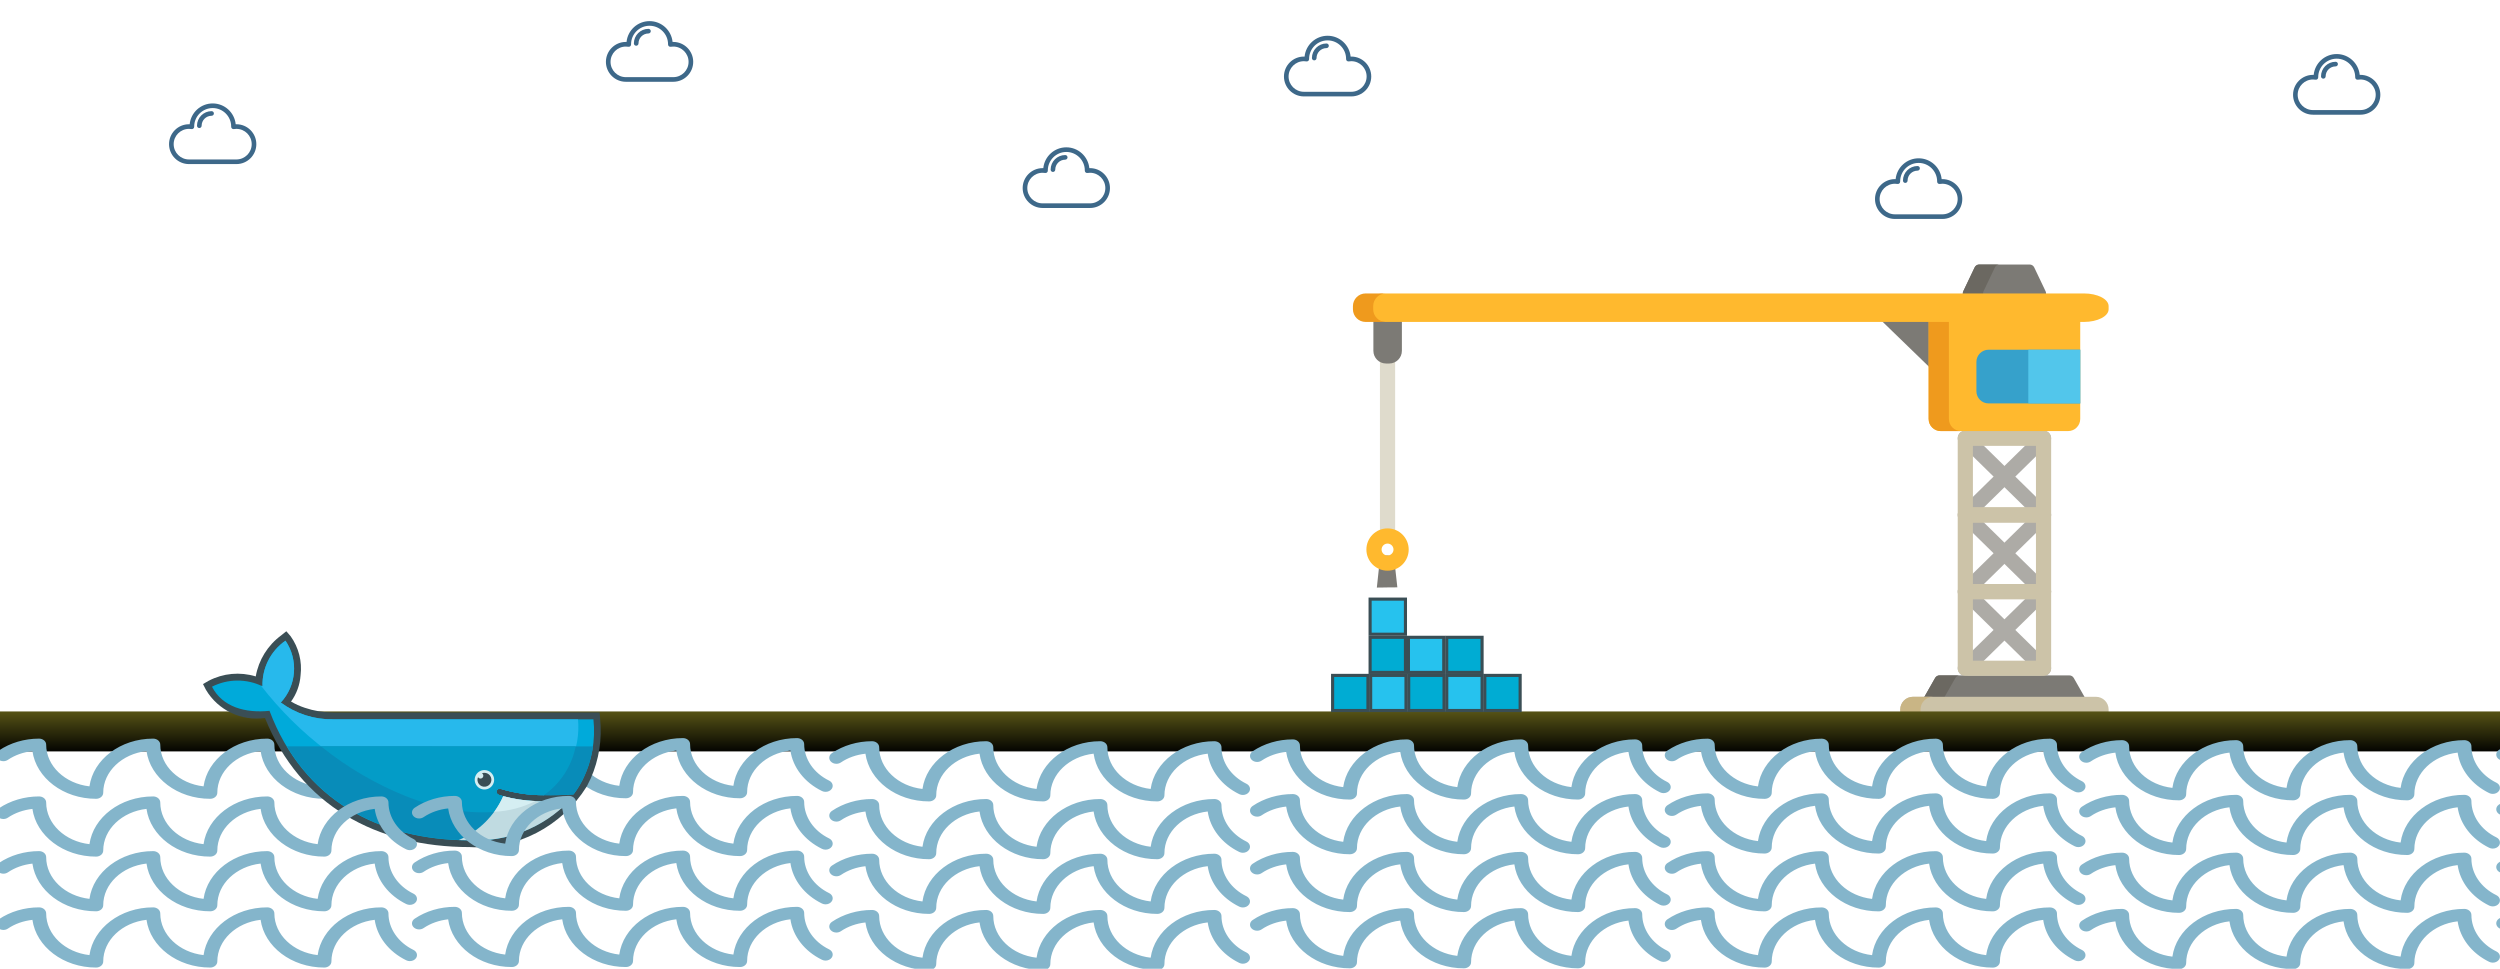 <?xml version="1.0" encoding="utf-8"?>
<svg viewBox="0 0 800 310" xmlns="http://www.w3.org/2000/svg">
  <defs>
    <linearGradient gradientUnits="userSpaceOnUse" x1="504.313" y1="229.55" x2="504.313" y2="239.806" id="gradient-1" gradientTransform="matrix(1.553, 0, 0, 1.247, 0, -58.564)">
      <stop offset="0" style="stop-color: rgba(86, 83, 21, 1)"/>
      <stop offset="1" style="stop-color: rgba(4, 4, 1, 1)"/>
    </linearGradient>
  </defs>
  <g id="crane" style="" transform="matrix(0.288, 0, 0, 0.288, 436.591, 69.684)">
    <title>crane</title>
    <g id="crane_base">
      <title>crane_base</title>
      <g transform="matrix(1, 0, 0, 1, 357.725, 51.935)">
        <path style="fill:#ADABA6;" d="M310.021,457.094c-2.189,0-4.375-0.846-6.027-2.532c-3.262-3.329-3.21-8.672,0.119-11.936 l80.776-79.172l-80.776-79.17c-1.619-1.588-2.532-3.76-2.532-6.028c0-2.269,0.913-4.439,2.532-6.027l86.925-85.2 c3.329-3.263,8.673-3.207,11.934,0.12c3.262,3.329,3.209,8.673-0.119,11.935l-80.776,79.172l80.776,79.171 c1.619,1.588,2.533,3.76,2.533,6.027c0,2.269-0.913,4.439-2.533,6.028l-86.925,85.2 C314.285,456.292,312.152,457.094,310.021,457.094z"/>
        <path style="fill:#ADABA6;" d="M396.945,457.094c-2.132,0-4.265-0.802-5.907-2.413l-86.925-85.2 c-1.619-1.588-2.532-3.76-2.532-6.028c0-2.269,0.913-4.439,2.532-6.027l80.776-79.171l-80.776-79.172 c-3.33-3.262-3.383-8.606-0.119-11.935c3.262-3.327,8.605-3.383,11.934-0.12l86.925,85.2c1.619,1.588,2.533,3.76,2.533,6.027 c0,2.269-0.913,4.439-2.533,6.028l-80.776,79.17l80.776,79.172c3.329,3.262,3.383,8.607,0.119,11.936 C401.32,456.248,399.132,457.094,396.945,457.094z"/>
      </g>
      <path style="fill:#7C7A75;" d="M 803.026 537.359 L 788.219 511.312 C 787.219 509.553 785.351 508.467 783.326 508.467 L 639.088 508.467 C 637.064 508.467 635.196 509.554 634.195 511.313 L 619.39 537.359 C 618.4 539.101 618.411 541.237 619.417 542.968 C 620.424 544.7 622.277 545.764 624.28 545.764 L 798.133 545.764 C 800.136 545.764 801.989 544.699 802.996 542.968 C 804.005 541.237 804.016 539.1 803.026 537.359 Z"/>
      <g transform="matrix(1, 0, 0, 1, 357.725, 51.935)">
        <path style="fill:#CCC3A8;" d="M396.946,457.094h-86.925c-4.662,0-8.44-3.778-8.44-8.44v-85.2c0-4.662,3.778-8.44,8.44-8.44h86.925 c4.661,0,8.44,3.778,8.44,8.44v85.2C405.385,453.317,401.607,457.094,396.946,457.094z M318.46,440.215h70.046v-68.321H318.46 L318.46,440.215L318.46,440.215z"/>
        <path style="fill:#CCC3A8;" d="M396.946,371.894h-86.925c-4.662,0-8.44-3.778-8.44-8.44v-85.198c0-4.662,3.778-8.44,8.44-8.44 h86.925c4.661,0,8.44,3.778,8.44,8.44v85.198C405.385,368.117,401.607,371.894,396.946,371.894z M318.46,355.015h70.046v-68.319 H318.46L318.46,355.015L318.46,355.015z"/>
        <path style="fill:#CCC3A8;" d="M396.946,286.696h-86.925c-4.662,0-8.44-3.778-8.44-8.44v-85.2c0-4.662,3.778-8.44,8.44-8.44h86.925 c4.661,0,8.44,3.778,8.44,8.44v85.2C405.385,282.919,401.607,286.696,396.946,286.696z M318.46,269.817h70.046v-68.321H318.46 L318.46,269.817L318.46,269.817z"/>
      </g>
      <path style="fill:#6B6861;" d="M 641.924 542.969 C 640.917 541.237 640.907 539.1 641.897 537.36 L 656.702 511.314 C 657.702 509.555 659.57 508.468 661.595 508.468 L 639.09 508.468 C 637.066 508.468 635.198 509.555 634.197 511.314 L 619.392 537.36 C 618.402 539.102 618.413 541.238 619.419 542.969 C 620.426 544.701 622.279 545.765 624.282 545.765 L 646.787 545.765 C 644.784 545.765 642.931 544.701 641.924 542.969 Z"/>
      <path style="fill:#CCC3A8;" d="M 773.833 532.262 L 812.863 532.262 C 820.652 532.262 826.966 538.576 826.966 546.365 L 826.966 549.831 C 826.966 557.62 820.652 563.934 812.863 563.934 L 728.094 563.934 L 694.32 563.934 L 609.551 563.934 C 601.762 563.934 595.448 557.62 595.448 549.831 L 595.448 546.365 C 595.448 538.576 601.762 532.262 609.551 532.262 L 694.32 532.262 L 733.72 532.262 L 743.45 532.262"/>
      <path style="fill:#C9B585;" d="M 617.954 549.832 L 617.954 546.366 C 617.954 538.577 624.268 532.263 632.057 532.263 L 609.552 532.263 C 601.763 532.263 595.449 538.577 595.449 546.366 L 595.449 549.832 C 595.449 557.621 601.763 563.935 609.552 563.935 L 632.057 563.935 C 624.268 563.935 617.954 557.621 617.954 549.832 Z"/>
    </g>
    <g id="crane_arm_and_hook">
      <title>crane_arm_and_hook</title>
      <g id="crane_hook" transform="matrix(1, 0, 0, 1, -409.728, 0)">
        <title>crane_hook</title>
        <path style="fill: rgb(223, 219, 204);" d="M 435.503 134.141 C 430.841 134.141 427.063 138.296 427.063 143.423 L 427.063 166.936 L 427.063 325.224 L 427.063 348.736 C 427.063 353.863 430.841 358.018 435.503 358.018 C 440.164 358.018 443.943 353.863 443.943 348.736 L 443.943 325.224 L 443.943 166.936 L 443.943 143.423 C 443.943 138.295 440.164 134.141 435.503 134.141 Z" id="hook_arm">
          <title>hook_arm</title>
        </path>
        <g id="hook_head" transform="matrix(1, 0, 0, 1, 0, 24.306)">
          <title>hook_head</title>
          <path style="fill:#7C7A75;" d="M 446.395 386.35 C 422.586 386.53 447.735 386.341 423.609 386.599 L 426.53 359.391 C 426.53 354.73 430.308 350.951 434.97 350.951 C 439.631 350.951 443.41 354.73 443.41 359.391 L 446.395 386.35 Z"/>
          <path style="fill:#FFB92E;" d="M 435.503 367.831 C 422.544 367.831 412.002 357.288 412.002 344.33 C 412.002 331.372 422.545 320.831 435.503 320.831 C 448.461 320.831 459.002 331.373 459.002 344.33 C 459.003 357.288 448.461 367.831 435.503 367.831 Z M 435.503 337.711 C 431.851 337.711 428.881 340.681 428.881 344.331 C 428.881 347.982 431.852 350.953 435.503 350.953 C 439.153 350.953 442.123 347.982 442.123 344.331 C 442.123 340.681 439.154 337.711 435.503 337.711 Z"/>
        </g>
        <path style="fill:#7C7A75;" d="M 419.77 95.934 L 419.77 105.473 L 419.77 115.758 L 419.77 118.489 L 419.77 125.297 L 419.77 128.027 L 419.77 138.313 L 419.77 147.851 C 419.77 155.64 426.084 161.954 433.873 161.954 L 437.339 161.954 C 445.128 161.954 451.442 155.64 451.442 147.851 L 451.442 138.311 L 451.442 128.025 L 451.442 125.295 L 451.442 118.487 L 451.442 115.756 L 451.442 105.471 L 451.442 95.932 L 419.77 95.932 L 419.77 95.934 Z" id="hook_gear">
          <title>hook_gear</title>
        </path>
      </g>
      <g id="crane_arm">
        <title>crane_arm</title>
        <polygon style="fill:#7C7A75;" points="630.365 168.423 630.365 168.423 630.365 113.507 573.684 113.507"/>
        <path style="fill:#FFB92E;" d="M 781.924 101.391 L 640.493 101.391 C 633.034 101.391 626.99 107.437 626.99 114.894 L 626.99 129.401 L 626.99 138.003 L 626.99 152.51 L 626.99 185.903 L 626.99 200.41 L 626.99 209.01 L 626.99 223.517 C 626.99 230.974 633.034 237.02 640.493 237.02 L 781.924 237.02 C 789.381 237.02 795.427 230.974 795.427 223.517 L 795.427 209.01 L 795.427 200.41 L 795.427 185.903 L 795.427 152.509 L 795.427 138.002 L 795.427 129.4 L 795.427 114.894 C 795.427 107.437 789.381 101.391 781.924 101.391 Z"/>
        <path style="fill:#36A1CB;" d="M 693.573 146.622 C 686.115 146.622 680.07 152.668 680.07 160.125 L 680.07 192.788 C 680.07 200.245 686.115 206.291 693.573 206.291 L 795.427 206.291 L 795.427 146.621 L 693.573 146.621 L 693.573 146.622 Z"/>
        <rect x="737.742" y="146.627" style="fill:#52C6EB;" width="57.682" height="59.673"/>
        <path style="fill:#EF9A1D;" d="M 649.495 223.516 L 649.495 209.009 L 649.495 200.409 L 649.495 185.902 L 649.495 152.509 L 649.495 138.002 L 649.495 129.4 L 649.495 114.894 C 649.495 107.437 655.539 101.391 662.998 101.391 L 640.493 101.391 C 633.034 101.391 626.99 107.437 626.99 114.894 L 626.99 129.401 L 626.99 138.003 L 626.99 152.51 L 626.99 185.903 L 626.99 200.41 L 626.99 209.01 L 626.99 223.517 C 626.99 230.974 633.034 237.02 640.493 237.02 L 662.998 237.02 C 655.539 237.019 649.495 230.972 649.495 223.516 Z"/>
        <path style="fill:#7C7A75;" d="M 756.937 81.664 L 744.296 55.141 C 743.361 53.182 741.385 51.935 739.216 51.935 L 683.2 51.935 C 681.03 51.935 679.053 53.182 678.121 55.141 L 665.481 81.664 C 664.651 83.407 664.771 85.455 665.802 87.088 C 666.833 88.721 668.629 89.711 670.561 89.711 L 751.86 89.711 C 753.79 89.711 755.587 88.721 756.618 87.088 C 757.646 85.455 757.768 83.407 756.937 81.664 Z"/>
        <path style="fill:#6B6861;" d="M 688.305 87.087 C 687.274 85.454 687.154 83.406 687.984 81.663 L 700.625 55.141 C 701.559 53.183 703.535 51.935 705.704 51.935 L 683.199 51.935 C 681.029 51.935 679.052 53.182 678.12 55.141 L 665.48 81.664 C 664.65 83.407 664.77 85.455 665.801 87.088 C 666.832 88.721 668.628 89.711 670.56 89.711 L 693.065 89.711 C 691.132 89.71 689.336 88.72 688.305 87.087 Z"/>
        <path style="fill: rgb(255, 185, 46);" d="M 799.496 84.084 L 634.365 84.084 L 439.957 84.084 L 382.237 84.084 L 188.78 84.084 L 23.649 84.084 C 8.476 84.084 -3.824 90.398 -3.824 98.187 L -3.824 101.653 C -3.824 109.442 8.476 115.756 23.649 115.756 L 188.78 115.756 L 634.364 115.756 L 799.493 115.756 C 814.667 115.756 826.966 109.442 826.966 101.653 L 826.966 98.187 C 826.968 90.399 814.668 84.084 799.496 84.084 Z"/>
        <path style="fill:#EF9A1D;" d="M 9.821 101.654 L 9.821 98.188 C 9.821 90.399 16.135 84.085 23.924 84.085 L 1.419 84.085 C -6.37 84.085 -12.684 90.399 -12.684 98.188 L -12.684 101.654 C -12.684 109.443 -6.37 115.757 1.419 115.757 L 23.924 115.757 C 16.135 115.757 9.821 109.442 9.821 101.654 Z"/>
      </g>
    </g>
  </g>
  <rect y="227.663" width="800" height="12.788" style="fill-rule: evenodd; paint-order: fill; fill: url(#gradient-1);" id="harbour">
    <title>harbour</title>
  </rect>
  <g id="containers" transform="matrix(1, 0, 0, 1, 1, 0)" style="pointer-events: none;">
    <title>containers</title>
    <rect x="437.434" y="191.718" width="11.309" height="11.234" style="stroke: rgb(58, 78, 85); fill: rgb(38, 194, 238);" id="container01">
      <title>container01</title>
    </rect>
    <rect x="437.436" y="203.939" width="11.309" height="11.234" style="fill: rgb(0, 172, 211); stroke: rgb(58, 78, 85);" id="container02">
      <title>container02</title>
    </rect>
    <rect x="449.695" y="203.939" width="11.309" height="11.234" style="stroke: rgb(58, 78, 85); fill: rgb(38, 194, 238);" id="container03">
      <title>container03</title>
    </rect>
    <rect x="461.953" y="203.939" width="11.309" height="11.234" style="fill: rgb(0, 172, 211); stroke: rgb(58, 78, 85);" id="container04">
      <title>container04</title>
    </rect>
    <rect y="216.129" width="11.309" height="11.234" style="fill: rgb(0, 172, 211); stroke: rgb(58, 78, 85);" x="425.435" id="container05">
      <title>container05</title>
    </rect>
    <rect x="437.61" y="216.129" width="11.309" height="11.234" style="stroke: rgb(58, 78, 85); fill: rgb(38, 194, 238);" id="container06">
      <title>container06</title>
    </rect>
    <rect x="449.786" y="216.129" width="11.309" height="11.234" style="fill: rgb(0, 172, 211); stroke: rgb(58, 78, 85);" id="container07">
      <title>container07</title>
    </rect>
    <rect x="461.961" y="216.129" width="11.309" height="11.234" style="stroke: rgb(58, 78, 85); fill: rgb(38, 194, 238);" id="container08">
      <title>container08</title>
    </rect>
    <rect x="474.136" width="11.309" height="11.234" style="fill: rgb(0, 172, 211); stroke: rgb(58, 78, 85);" y="216.129" id="container09">
      <title>container09</title>
    </rect>
  </g>
  <g style="pointer-events: none;" id="sea">
    <title>sea</title>
    <path style="fill: rgb(132, 181, 203);" d="M -266.505 250.4 C -271.434 247.998 -274.494 243.519 -274.494 238.715 C -274.494 237.652 -275.516 236.789 -276.776 236.789 C -287.273 236.789 -295.942 243.475 -297.153 252.066 C -304.96 251.185 -311.005 245.542 -311.005 238.715 C -311.005 237.652 -312.027 236.789 -313.287 236.789 C -323.784 236.789 -332.452 243.475 -333.664 252.066 C -341.471 251.185 -347.515 245.542 -347.515 238.715 C -347.515 237.652 -348.538 236.789 -349.798 236.789 C -360.294 236.789 -368.963 243.475 -370.175 252.066 C -377.982 251.185 -384.026 245.542 -384.026 238.715 C -384.026 237.652 -385.049 236.789 -386.308 236.789 C -390.963 236.789 -395.523 238.137 -399.144 240.588 C -400.128 241.252 -400.288 242.466 -399.498 243.294 C -399.049 243.77 -398.384 244.016 -397.716 244.016 C -397.217 244.016 -396.712 243.877 -396.29 243.592 C -393.992 242.04 -391.299 241.108 -388.426 240.788 C -387.208 249.373 -378.543 256.051 -368.054 256.051 C -366.794 256.051 -365.771 255.188 -365.771 254.125 C -365.771 247.298 -359.726 241.657 -351.92 240.774 C -350.708 249.365 -342.039 256.051 -331.542 256.051 C -330.283 256.051 -329.261 255.188 -329.261 254.125 C -329.261 247.298 -323.215 241.657 -315.409 240.774 C -314.197 249.365 -305.529 256.051 -295.031 256.051 C -293.772 256.051 -292.75 255.188 -292.75 254.125 C -292.75 247.298 -286.702 241.655 -278.896 240.774 C -278.129 246.147 -274.412 250.993 -268.789 253.734 C -268.431 253.909 -268.038 253.992 -267.651 253.992 C -266.861 253.992 -266.094 253.647 -265.672 253.029 C -265.04 252.11 -265.414 250.931 -266.505 250.4 Z M -133.781 250.173 C -138.71 247.771 -141.77 243.292 -141.77 238.488 C -141.77 237.425 -142.793 236.562 -144.053 236.562 C -154.549 236.562 -163.218 243.248 -164.43 251.839 C -172.236 250.958 -178.281 245.315 -178.281 238.488 C -178.281 237.425 -179.303 236.562 -180.563 236.562 C -191.06 236.562 -199.729 243.248 -200.94 251.839 C -208.748 250.958 -214.792 245.315 -214.792 238.488 C -214.792 237.425 -215.814 236.562 -217.074 236.562 C -227.571 236.562 -236.24 243.248 -237.451 251.839 C -245.259 250.958 -251.303 245.315 -251.303 238.488 C -251.303 237.425 -252.325 236.562 -253.585 236.562 C -258.24 236.562 -262.8 237.91 -266.421 240.361 C -267.405 241.025 -267.564 242.239 -266.774 243.067 C -266.325 243.543 -265.661 243.789 -264.992 243.789 C -264.493 243.789 -263.988 243.65 -263.566 243.365 C -261.269 241.813 -258.576 240.881 -255.703 240.561 C -254.485 249.146 -245.819 255.824 -235.33 255.824 C -234.07 255.824 -233.048 254.961 -233.048 253.898 C -233.048 247.071 -227.003 241.43 -219.196 240.547 C -217.985 249.138 -209.316 255.824 -198.818 255.824 C -197.559 255.824 -196.537 254.961 -196.537 253.898 C -196.537 247.071 -190.492 241.43 -182.686 240.547 C -181.474 249.138 -172.805 255.824 -162.307 255.824 C -161.049 255.824 -160.026 254.961 -160.026 253.898 C -160.026 247.071 -153.979 241.428 -146.173 240.547 C -145.405 245.92 -141.688 250.766 -136.066 253.507 C -135.708 253.682 -135.315 253.765 -134.927 253.765 C -134.137 253.765 -133.371 253.42 -132.948 252.802 C -132.317 251.883 -132.69 250.704 -133.781 250.173 Z M -1.162 250.645 C -6.09 248.243 -9.151 243.764 -9.151 238.96 C -9.151 237.897 -10.173 237.034 -11.433 237.034 C -21.93 237.034 -30.598 243.72 -31.81 252.311 C -39.616 251.43 -45.662 245.787 -45.662 238.96 C -45.662 237.897 -46.684 237.034 -47.944 237.034 C -58.44 237.034 -67.109 243.72 -68.321 252.311 C -76.128 251.43 -82.172 245.787 -82.172 238.96 C -82.172 237.897 -83.195 237.034 -84.454 237.034 C -94.951 237.034 -103.62 243.72 -104.832 252.311 C -112.639 251.43 -118.683 245.787 -118.683 238.96 C -118.683 237.897 -119.705 237.034 -120.965 237.034 C -125.62 237.034 -130.18 238.382 -133.801 240.833 C -134.785 241.497 -134.945 242.711 -134.155 243.539 C -133.706 244.015 -133.041 244.261 -132.373 244.261 C -131.873 244.261 -131.369 244.122 -130.946 243.837 C -128.649 242.285 -125.956 241.353 -123.083 241.033 C -121.865 249.618 -113.199 256.296 -102.71 256.296 C -101.451 256.296 -100.428 255.433 -100.428 254.37 C -100.428 247.543 -94.383 241.902 -86.577 241.019 C -85.365 249.61 -76.696 256.296 -66.199 256.296 C -64.94 256.296 -63.918 255.433 -63.918 254.37 C -63.918 247.543 -57.872 241.902 -50.066 241.019 C -48.854 249.61 -40.186 256.296 -29.688 256.296 C -28.429 256.296 -27.407 255.433 -27.407 254.37 C -27.407 247.543 -21.359 241.9 -13.553 241.019 C -12.786 246.392 -9.069 251.238 -3.446 253.979 C -3.088 254.154 -2.695 254.237 -2.308 254.237 C -1.517 254.237 -0.751 253.892 -0.329 253.274 C 0.303 252.355 -0.07 251.176 -1.162 250.645 Z M 132.296 249.967 C 127.367 247.565 124.307 243.086 124.307 238.282 C 124.307 237.219 123.285 236.356 122.025 236.356 C 111.528 236.356 102.86 243.042 101.648 251.633 C 93.842 250.752 87.796 245.109 87.796 238.282 C 87.796 237.219 86.774 236.356 85.514 236.356 C 75.018 236.356 66.349 243.042 65.137 251.633 C 57.33 250.752 51.286 245.109 51.286 238.282 C 51.286 237.219 50.263 236.356 49.003 236.356 C 38.507 236.356 29.838 243.042 28.626 251.633 C 20.819 250.752 14.775 245.109 14.775 238.282 C 14.775 237.219 13.753 236.356 12.493 236.356 C 7.838 236.356 3.278 237.704 -0.343 240.155 C -1.327 240.819 -1.487 242.033 -0.697 242.861 C -0.248 243.337 0.417 243.583 1.085 243.583 C 1.584 243.583 2.089 243.444 2.512 243.159 C 4.809 241.607 7.502 240.675 10.375 240.355 C 11.593 248.94 20.259 255.618 30.748 255.618 C 32.007 255.618 33.03 254.755 33.03 253.692 C 33.03 246.865 39.075 241.224 46.881 240.341 C 48.093 248.932 56.762 255.618 67.259 255.618 C 68.518 255.618 69.54 254.755 69.54 253.692 C 69.54 246.865 75.586 241.224 83.392 240.341 C 84.604 248.932 93.272 255.618 103.77 255.618 C 105.029 255.618 106.051 254.755 106.051 253.692 C 106.051 246.865 112.099 241.222 119.905 240.341 C 120.672 245.714 124.389 250.56 130.012 253.301 C 130.37 253.476 130.763 253.559 131.15 253.559 C 131.941 253.559 132.707 253.214 133.129 252.596 C 133.761 251.677 133.387 250.498 132.296 249.967 Z M 265.325 249.799 C 260.396 247.397 257.336 242.918 257.336 238.114 C 257.336 237.051 256.314 236.188 255.054 236.188 C 244.557 236.188 235.888 242.874 234.677 251.465 C 226.87 250.584 220.825 244.941 220.825 238.114 C 220.825 237.051 219.803 236.188 218.543 236.188 C 208.046 236.188 199.378 242.874 198.166 251.465 C 190.359 250.584 184.315 244.941 184.315 238.114 C 184.315 237.051 183.292 236.188 182.032 236.188 C 171.536 236.188 162.867 242.874 161.655 251.465 C 153.848 250.584 147.804 244.941 147.804 238.114 C 147.804 237.051 146.781 236.188 145.522 236.188 C 140.867 236.188 136.307 237.536 132.686 239.987 C 131.702 240.651 131.542 241.865 132.332 242.693 C 132.781 243.169 133.446 243.415 134.114 243.415 C 134.613 243.415 135.118 243.276 135.54 242.991 C 137.838 241.439 140.531 240.507 143.404 240.187 C 144.622 248.772 153.287 255.45 163.776 255.45 C 165.036 255.45 166.059 254.587 166.059 253.524 C 166.059 246.697 172.104 241.056 179.91 240.173 C 181.122 248.764 189.791 255.45 200.288 255.45 C 201.547 255.45 202.569 254.587 202.569 253.524 C 202.569 246.697 208.615 241.056 216.421 240.173 C 217.633 248.764 226.301 255.45 236.799 255.45 C 238.058 255.45 239.08 254.587 239.08 253.524 C 239.08 246.697 245.127 241.054 252.934 240.173 C 253.701 245.546 257.418 250.392 263.041 253.133 C 263.399 253.308 263.792 253.391 264.179 253.391 C 264.969 253.391 265.736 253.046 266.158 252.428 C 266.79 251.509 266.416 250.33 265.325 249.799 Z M 398.86 250.799 C 393.931 248.397 390.871 243.918 390.871 239.114 C 390.871 238.051 389.848 237.188 388.589 237.188 C 378.092 237.188 369.423 243.874 368.211 252.465 C 360.405 251.584 354.36 245.941 354.36 239.114 C 354.36 238.051 353.338 237.188 352.078 237.188 C 341.581 237.188 332.912 243.874 331.701 252.465 C 323.893 251.584 317.849 245.941 317.849 239.114 C 317.849 238.051 316.827 237.188 315.567 237.188 C 305.07 237.188 296.401 243.874 295.19 252.465 C 287.382 251.584 281.338 245.941 281.338 239.114 C 281.338 238.051 280.316 237.188 279.056 237.188 C 274.401 237.188 269.841 238.536 266.22 240.987 C 265.236 241.651 265.077 242.865 265.867 243.693 C 266.316 244.169 266.98 244.415 267.649 244.415 C 268.148 244.415 268.653 244.276 269.075 243.991 C 271.373 242.439 274.065 241.507 276.938 241.187 C 278.157 249.772 286.822 256.45 297.311 256.45 C 298.571 256.45 299.593 255.587 299.593 254.524 C 299.593 247.697 305.638 242.056 313.445 241.173 C 314.656 249.764 323.325 256.45 333.823 256.45 C 335.082 256.45 336.104 255.587 336.104 254.524 C 336.104 247.697 342.149 242.056 349.955 241.173 C 351.167 249.764 359.836 256.45 370.334 256.45 C 371.592 256.45 372.615 255.587 372.615 254.524 C 372.615 247.697 378.662 242.054 386.468 241.173 C 387.236 246.546 390.953 251.392 396.575 254.133 C 396.933 254.308 397.326 254.391 397.714 254.391 C 398.504 254.391 399.27 254.046 399.693 253.428 C 400.324 252.509 399.951 251.33 398.86 250.799 Z" id="first_wave">
      <title>first_wave</title>
    </path>
    <path style="fill: rgb(132, 181, 203);" d="M 533.495 250.212 C 528.566 247.81 525.506 243.331 525.506 238.527 C 525.506 237.464 524.484 236.601 523.224 236.601 C 512.727 236.601 504.058 243.287 502.847 251.878 C 495.041 250.997 488.995 245.354 488.995 238.527 C 488.995 237.464 487.973 236.601 486.713 236.601 C 476.217 236.601 467.548 243.287 466.336 251.878 C 458.529 250.997 452.485 245.354 452.485 238.527 C 452.485 237.464 451.462 236.601 450.202 236.601 C 439.706 236.601 431.037 243.287 429.825 251.878 C 422.018 250.997 415.974 245.354 415.974 238.527 C 415.974 237.464 414.952 236.601 413.692 236.601 C 409.037 236.601 404.477 237.949 400.856 240.4 C 399.872 241.064 399.712 242.278 400.502 243.106 C 400.951 243.582 401.616 243.828 402.284 243.828 C 402.783 243.828 403.288 243.689 403.711 243.404 C 406.008 241.852 408.701 240.92 411.574 240.6 C 412.792 249.185 421.457 255.863 431.947 255.863 C 433.206 255.863 434.229 255 434.229 253.937 C 434.229 247.11 440.274 241.469 448.08 240.586 C 449.292 249.177 457.961 255.863 468.458 255.863 C 469.717 255.863 470.739 255 470.739 253.937 C 470.739 247.11 476.785 241.469 484.591 240.586 C 485.803 249.177 494.471 255.863 504.969 255.863 C 506.228 255.863 507.25 255 507.25 253.937 C 507.25 247.11 513.298 241.467 521.104 240.586 C 521.871 245.959 525.588 250.805 531.211 253.546 C 531.569 253.721 531.962 253.804 532.349 253.804 C 533.139 253.804 533.906 253.459 534.328 252.841 C 534.96 251.922 534.586 250.743 533.495 250.212 Z M 666.219 249.985 C 661.29 247.583 658.23 243.104 658.23 238.3 C 658.23 237.237 657.207 236.374 655.947 236.374 C 645.451 236.374 636.782 243.06 635.57 251.651 C 627.764 250.77 621.719 245.127 621.719 238.3 C 621.719 237.237 620.697 236.374 619.437 236.374 C 608.94 236.374 600.271 243.06 599.06 251.651 C 591.252 250.77 585.208 245.127 585.208 238.3 C 585.208 237.237 584.186 236.374 582.926 236.374 C 572.429 236.374 563.76 243.06 562.549 251.651 C 554.741 250.77 548.697 245.127 548.697 238.3 C 548.697 237.237 547.675 236.374 546.415 236.374 C 541.76 236.374 537.2 237.722 533.579 240.173 C 532.595 240.837 532.436 242.051 533.226 242.879 C 533.675 243.355 534.339 243.601 535.008 243.601 C 535.507 243.601 536.012 243.462 536.434 243.177 C 538.731 241.625 541.424 240.693 544.297 240.373 C 545.515 248.958 554.181 255.636 564.67 255.636 C 565.93 255.636 566.952 254.773 566.952 253.71 C 566.952 246.883 572.997 241.242 580.804 240.359 C 582.015 248.95 590.684 255.636 601.182 255.636 C 602.441 255.636 603.463 254.773 603.463 253.71 C 603.463 246.883 609.508 241.242 617.314 240.359 C 618.526 248.95 627.195 255.636 637.693 255.636 C 638.951 255.636 639.974 254.773 639.974 253.71 C 639.974 246.883 646.021 241.24 653.827 240.359 C 654.595 245.732 658.312 250.578 663.934 253.319 C 664.292 253.494 664.685 253.577 665.073 253.577 C 665.863 253.577 666.629 253.232 667.052 252.614 C 667.683 251.695 667.31 250.516 666.219 249.985 Z M 798.838 250.457 C 793.91 248.055 790.849 243.576 790.849 238.772 C 790.849 237.709 789.827 236.846 788.567 236.846 C 778.07 236.846 769.402 243.532 768.19 252.123 C 760.384 251.242 754.338 245.599 754.338 238.772 C 754.338 237.709 753.316 236.846 752.056 236.846 C 741.56 236.846 732.891 243.532 731.679 252.123 C 723.872 251.242 717.828 245.599 717.828 238.772 C 717.828 237.709 716.805 236.846 715.546 236.846 C 705.049 236.846 696.38 243.532 695.168 252.123 C 687.361 251.242 681.317 245.599 681.317 238.772 C 681.317 237.709 680.295 236.846 679.035 236.846 C 674.38 236.846 669.82 238.194 666.199 240.645 C 665.215 241.309 665.055 242.523 665.845 243.351 C 666.294 243.827 666.959 244.073 667.627 244.073 C 668.127 244.073 668.631 243.934 669.054 243.649 C 671.351 242.097 674.044 241.165 676.917 240.845 C 678.135 249.43 686.801 256.108 697.29 256.108 C 698.549 256.108 699.572 255.245 699.572 254.182 C 699.572 247.355 705.617 241.714 713.423 240.831 C 714.635 249.422 723.304 256.108 733.801 256.108 C 735.06 256.108 736.082 255.245 736.082 254.182 C 736.082 247.355 742.128 241.714 749.934 240.831 C 751.146 249.422 759.814 256.108 770.312 256.108 C 771.571 256.108 772.593 255.245 772.593 254.182 C 772.593 247.355 778.641 241.712 786.447 240.831 C 787.214 246.204 790.931 251.05 796.554 253.791 C 796.912 253.966 797.305 254.049 797.692 254.049 C 798.483 254.049 799.249 253.704 799.671 253.086 C 800.303 252.167 799.93 250.988 798.838 250.457 Z M 932.296 249.779 C 927.367 247.377 924.307 242.898 924.307 238.094 C 924.307 237.031 923.285 236.168 922.025 236.168 C 911.528 236.168 902.859 242.854 901.648 251.445 C 893.842 250.564 887.796 244.921 887.796 238.094 C 887.796 237.031 886.774 236.168 885.514 236.168 C 875.018 236.168 866.349 242.854 865.137 251.445 C 857.33 250.564 851.286 244.921 851.286 238.094 C 851.286 237.031 850.263 236.168 849.003 236.168 C 838.507 236.168 829.838 242.854 828.626 251.445 C 820.819 250.564 814.775 244.921 814.775 238.094 C 814.775 237.031 813.753 236.168 812.493 236.168 C 807.838 236.168 803.278 237.516 799.657 239.967 C 798.673 240.631 798.513 241.845 799.303 242.673 C 799.752 243.149 800.417 243.395 801.085 243.395 C 801.584 243.395 802.089 243.256 802.512 242.971 C 804.809 241.419 807.502 240.487 810.375 240.167 C 811.593 248.752 820.259 255.43 830.748 255.43 C 832.007 255.43 833.03 254.567 833.03 253.504 C 833.03 246.677 839.075 241.036 846.881 240.153 C 848.093 248.744 856.762 255.43 867.259 255.43 C 868.518 255.43 869.54 254.567 869.54 253.504 C 869.54 246.677 875.586 241.036 883.392 240.153 C 884.604 248.744 893.272 255.43 903.77 255.43 C 905.029 255.43 906.051 254.567 906.051 253.504 C 906.051 246.677 912.099 241.034 919.905 240.153 C 920.672 245.526 924.389 250.372 930.012 253.113 C 930.37 253.288 930.763 253.371 931.15 253.371 C 931.94 253.371 932.707 253.026 933.129 252.408 C 933.761 251.489 933.387 250.31 932.296 249.779 Z M 1065.325 249.611 C 1060.396 247.209 1057.336 242.73 1057.336 237.926 C 1057.336 236.863 1056.314 236 1055.054 236 C 1044.557 236 1035.888 242.686 1034.677 251.277 C 1026.87 250.396 1020.825 244.753 1020.825 237.926 C 1020.825 236.863 1019.803 236 1018.543 236 C 1008.046 236 999.378 242.686 998.166 251.277 C 990.359 250.396 984.314 244.753 984.314 237.926 C 984.314 236.863 983.292 236 982.032 236 C 971.536 236 962.867 242.686 961.655 251.277 C 953.848 250.396 947.804 244.753 947.804 237.926 C 947.804 236.863 946.781 236 945.522 236 C 940.867 236 936.307 237.348 932.686 239.799 C 931.702 240.463 931.542 241.677 932.332 242.505 C 932.781 242.981 933.445 243.227 934.114 243.227 C 934.613 243.227 935.118 243.088 935.54 242.803 C 937.838 241.251 940.53 240.319 943.404 239.999 C 944.622 248.584 953.287 255.262 963.776 255.262 C 965.036 255.262 966.059 254.399 966.059 253.336 C 966.059 246.509 972.104 240.868 979.91 239.985 C 981.122 248.576 989.791 255.262 1000.288 255.262 C 1001.547 255.262 1002.569 254.399 1002.569 253.336 C 1002.569 246.509 1008.615 240.868 1016.421 239.985 C 1017.632 248.576 1026.301 255.262 1036.799 255.262 C 1038.058 255.262 1039.08 254.399 1039.08 253.336 C 1039.08 246.509 1045.127 240.866 1052.934 239.985 C 1053.701 245.358 1057.418 250.204 1063.041 252.945 C 1063.399 253.12 1063.792 253.203 1064.179 253.203 C 1064.969 253.203 1065.736 252.858 1066.158 252.24 C 1066.79 251.321 1066.416 250.142 1065.325 249.611 Z M 1198.86 250.611 C 1193.931 248.209 1190.871 243.73 1190.871 238.926 C 1190.871 237.863 1189.848 237 1188.588 237 C 1178.092 237 1169.423 243.686 1168.211 252.277 C 1160.405 251.396 1154.36 245.753 1154.36 238.926 C 1154.36 237.863 1153.338 237 1152.078 237 C 1141.581 237 1132.912 243.686 1131.701 252.277 C 1123.893 251.396 1117.849 245.753 1117.849 238.926 C 1117.849 237.863 1116.827 237 1115.567 237 C 1105.07 237 1096.401 243.686 1095.19 252.277 C 1087.382 251.396 1081.338 245.753 1081.338 238.926 C 1081.338 237.863 1080.316 237 1079.056 237 C 1074.401 237 1069.841 238.348 1066.22 240.799 C 1065.236 241.463 1065.077 242.677 1065.867 243.505 C 1066.316 243.981 1066.98 244.227 1067.649 244.227 C 1068.148 244.227 1068.653 244.088 1069.075 243.803 C 1071.372 242.251 1074.065 241.319 1076.938 240.999 C 1078.156 249.584 1086.822 256.262 1097.311 256.262 C 1098.571 256.262 1099.593 255.399 1099.593 254.336 C 1099.593 247.509 1105.638 241.868 1113.445 240.985 C 1114.656 249.576 1123.325 256.262 1133.823 256.262 C 1135.082 256.262 1136.104 255.399 1136.104 254.336 C 1136.104 247.509 1142.149 241.868 1149.955 240.985 C 1151.167 249.576 1159.836 256.262 1170.334 256.262 C 1171.592 256.262 1172.615 255.399 1172.615 254.336 C 1172.615 247.509 1178.662 241.866 1186.468 240.985 C 1187.236 246.358 1190.953 251.204 1196.575 253.945 C 1196.933 254.12 1197.326 254.203 1197.714 254.203 C 1198.504 254.203 1199.27 253.858 1199.693 253.24 C 1200.324 252.321 1199.951 251.142 1198.86 250.611 Z" id="first_wave_">
      <title>first_wave_</title>
    </path>
    <g transform="matrix(1, 0, 0, 1, 11.684, 57.701)" id="docker">
      <title>docker</title>
      <path d="M 64.763 174.144 L 132.378 174.139 L 138.958 174.139 C 142.031 174.152 145.083 174.663 147.993 175.652 C 149.522 176.158 150.995 176.823 152.386 177.635 C 150.605 180.1 149.548 183.012 149.334 186.044 C 148.789 190.468 149.929 194.936 152.526 198.559 L 153.894 200.139 L 155.521 198.829 C 159.836 195.664 162.759 190.953 163.679 185.681 C 168.698 187.224 174.123 186.72 178.771 184.277 L 180.558 183.241 L 179.62 181.407 C 175.732 174.847 168.266 171.287 160.721 172.393 C 149.464 144.35 124.975 131.073 95.229 131.073 C 80.139 130.175 65.767 137.608 57.779 150.443 L 57.649 150.666 L 56.478 153.044 C 53.831 159.051 52.797 165.646 53.48 172.175 L 53.66 174.144 L 64.763 174.144 Z" style="fill: rgb(58, 78, 85);" transform="matrix(-1, 0, 0, -1, 233.833, 344.438)"/>
      <path d="M 162.247 196.638 C 162.428 202.439 159.664 207.937 154.901 211.253 C 150.72 205.114 151.341 196.898 156.398 191.458 C 151.57 187.881 145.699 185.992 139.691 186.085 L 56.352 186.085 C 55.637 179.435 56.836 172.718 59.807 166.726 L 60.755 164.99 C 61.355 163.973 62.011 162.989 62.719 162.043 C 66.145 161.822 69.303 161.744 72.194 161.81 C 76.878 161.781 81.54 162.46 86.021 163.825 C 86.749 164.077 87.476 163.445 87.329 162.69 C 87.262 162.338 87.011 162.05 86.673 161.934 C 86.207 161.773 85.72 161.618 85.218 161.478 C 82.1 160.606 78.894 160.085 75.66 159.924 C 75.888 159.924 75.422 159.887 75.422 159.887 L 74.997 159.851 C 73.489 159.769 71.888 159.748 70.205 159.748 C 68.387 159.748 66.578 159.784 64.594 159.882 L 64.542 159.846 C 72.717 151.343 84.171 146.791 95.951 147.361 C 124.756 147.361 149.187 160.131 160.009 188.805 C 167.687 188.018 175.063 189.976 178.415 196.524 C 173.341 199.098 167.352 199.14 162.241 196.638" style="fill: rgb(0, 170, 218);" transform="matrix(-1, 0, 0, -1, 234.566, 358.566)"/>
      <path d="M 172.868 187.608 C 173.049 193.409 170.285 198.907 165.522 202.223 C 161.341 196.084 161.962 187.868 167.019 182.428 C 162.191 178.851 156.32 176.962 150.312 177.055 L 71.91 177.055 C 71.04 167.611 75.18 158.4 82.82 152.78 C 87.504 152.751 92.166 153.43 96.647 154.795 C 97.375 155.047 98.102 154.415 97.955 153.66 C 97.888 153.308 97.638 153.02 97.3 152.904 C 96.833 152.743 96.346 152.588 95.844 152.448 C 92.643 151.551 89.352 151.006 86.032 150.821 L 85.934 150.936 C 95.735 145.905 109.95 145.926 126.249 152.184 C 144.845 159.698 161.113 172.013 173.391 187.872 L 172.873 187.624" style="fill: rgb(39, 185, 236);" transform="matrix(-1, 0, 0, -1, 245.187, 349.536)"/>
      <path d="M 80.121 211.184 C 80.612 207.465 81.728 203.856 83.421 200.508 L 84.369 198.772 C 84.969 197.754 85.625 196.77 86.333 195.824 C 89.759 195.603 92.917 195.526 95.808 195.591 C 100.492 195.563 105.154 196.242 109.635 197.606 C 110.363 197.857 111.09 197.227 110.943 196.471 C 110.876 196.12 110.625 195.832 110.287 195.715 C 109.821 195.555 109.334 195.399 108.832 195.26 C 105.634 194.376 102.349 193.842 99.036 193.669 L 98.517 193.669 C 97.01 193.586 95.409 193.535 93.741 193.535 C 91.922 193.535 90.068 193.571 88.042 193.669 C 96.242 185.16 107.715 180.604 119.519 181.168 C 144.179 181.168 165.626 190.53 178.059 211.216 L 80.121 211.184 Z" style="fill: rgb(8, 140, 185);" transform="matrix(-1, 0, 0, -1, 258.18, 392.337)"/>
      <path d="M 91.067 202.261 C 92.323 195.951 95.961 190.367 101.226 186.668 C 105.91 186.64 110.572 187.319 115.053 188.683 C 115.781 188.934 116.508 188.304 116.361 187.548 C 116.294 187.197 116.043 186.909 115.705 186.792 C 115.239 186.632 114.752 186.476 114.25 186.337 C 111.035 185.454 107.735 184.922 104.406 184.746 C 114.209 179.716 128.383 179.789 144.675 186.051 C 154.73 190.011 164.122 195.479 172.531 202.266 L 91.067 202.261 Z" style="fill: rgb(3, 156, 199);" transform="matrix(-1, 0, 0, -1, 263.598, 383.414)"/>
      <path d="M 143.329 194.938 C 145.722 194.938 147.218 192.347 146.021 190.276 C 144.825 188.203 141.834 188.203 140.638 190.276 C 140.365 190.748 140.221 191.283 140.221 191.83 C 140.221 193.546 141.613 194.938 143.329 194.938" style="fill: rgb(213, 238, 242);" transform="matrix(-1, 0, 0, -1, 286.663, 383.659)"/>
      <path d="M 143.334 194.058 C 143.611 194.059 143.885 194.008 144.143 193.908 C 143.539 193.557 143.54 192.686 144.146 192.338 C 144.585 192.085 145.146 192.242 145.391 192.686 C 146.049 191.102 144.746 189.4 143.045 189.622 C 141.345 189.844 140.522 191.823 141.565 193.185 C 141.983 193.731 142.631 194.053 143.319 194.058" style="fill: rgb(58, 78, 85);" transform="matrix(-1, 0, 0, -1, 286.668, 383.66)"/>
      <path d="M 170.443 197.197 C 164.082 199.908 158.981 204.925 156.166 211.241 C 152.802 210.349 149.35 209.828 145.872 209.688 C 144.367 209.604 142.783 209.561 141.122 209.558 C 139.208 209.558 137.191 209.615 135.071 209.729 C 143.35 201.107 154.968 196.513 166.905 197.14 C 168.093 197.14 169.272 197.162 170.443 197.207" style="fill: rgb(192, 219, 225);" transform="matrix(-1, 0, 0, -1, 305.514, 408.324)"/>
      <path d="M 159.642 197.083 C 158.513 198.644 157.554 200.322 156.783 202.087 C 153.419 201.195 149.967 200.674 146.489 200.534 C 150.585 198.479 155.066 197.307 159.642 197.093" style="fill: rgb(213, 238, 242);" transform="matrix(-1, 0, 0, -1, 306.131, 399.17)"/>
    </g>
    <path style="fill: rgb(132, 181, 203);" d="M -266.505 268.9 C -271.434 266.498 -274.494 262.019 -274.494 257.215 C -274.494 256.152 -275.516 255.289 -276.776 255.289 C -287.273 255.289 -295.942 261.975 -297.153 270.566 C -304.96 269.685 -311.005 264.042 -311.005 257.215 C -311.005 256.152 -312.027 255.289 -313.287 255.289 C -323.784 255.289 -332.452 261.975 -333.664 270.566 C -341.471 269.685 -347.515 264.042 -347.515 257.215 C -347.515 256.152 -348.538 255.289 -349.798 255.289 C -360.294 255.289 -368.963 261.975 -370.175 270.566 C -377.982 269.685 -384.026 264.042 -384.026 257.215 C -384.026 256.152 -385.049 255.289 -386.308 255.289 C -390.963 255.289 -395.523 256.637 -399.144 259.088 C -400.128 259.752 -400.288 260.966 -399.498 261.794 C -399.049 262.27 -398.384 262.516 -397.716 262.516 C -397.217 262.516 -396.712 262.377 -396.29 262.092 C -393.992 260.54 -391.299 259.608 -388.426 259.288 C -387.208 267.873 -378.543 274.551 -368.054 274.551 C -366.794 274.551 -365.771 273.688 -365.771 272.625 C -365.771 265.798 -359.726 260.157 -351.92 259.274 C -350.708 267.865 -342.039 274.551 -331.542 274.551 C -330.283 274.551 -329.261 273.688 -329.261 272.625 C -329.261 265.798 -323.215 260.157 -315.409 259.274 C -314.197 267.865 -305.529 274.551 -295.031 274.551 C -293.772 274.551 -292.75 273.688 -292.75 272.625 C -292.75 265.798 -286.702 260.155 -278.896 259.274 C -278.129 264.647 -274.412 269.493 -268.789 272.234 C -268.431 272.409 -268.038 272.492 -267.651 272.492 C -266.861 272.492 -266.094 272.147 -265.672 271.529 C -265.04 270.61 -265.414 269.431 -266.505 268.9 Z M -133.781 268.673 C -138.71 266.271 -141.77 261.792 -141.77 256.988 C -141.77 255.925 -142.793 255.062 -144.053 255.062 C -154.549 255.062 -163.218 261.748 -164.43 270.339 C -172.236 269.458 -178.281 263.815 -178.281 256.988 C -178.281 255.925 -179.303 255.062 -180.563 255.062 C -191.06 255.062 -199.729 261.748 -200.94 270.339 C -208.748 269.458 -214.792 263.815 -214.792 256.988 C -214.792 255.925 -215.814 255.062 -217.074 255.062 C -227.571 255.062 -236.24 261.748 -237.451 270.339 C -245.259 269.458 -251.303 263.815 -251.303 256.988 C -251.303 255.925 -252.325 255.062 -253.585 255.062 C -258.24 255.062 -262.8 256.41 -266.421 258.861 C -267.405 259.525 -267.564 260.739 -266.774 261.567 C -266.325 262.043 -265.661 262.289 -264.992 262.289 C -264.493 262.289 -263.988 262.15 -263.566 261.865 C -261.269 260.313 -258.576 259.381 -255.703 259.061 C -254.485 267.646 -245.819 274.324 -235.33 274.324 C -234.07 274.324 -233.048 273.461 -233.048 272.398 C -233.048 265.571 -227.003 259.93 -219.196 259.047 C -217.985 267.638 -209.316 274.324 -198.818 274.324 C -197.559 274.324 -196.537 273.461 -196.537 272.398 C -196.537 265.571 -190.492 259.93 -182.686 259.047 C -181.474 267.638 -172.805 274.324 -162.307 274.324 C -161.049 274.324 -160.026 273.461 -160.026 272.398 C -160.026 265.571 -153.979 259.928 -146.173 259.047 C -145.405 264.42 -141.688 269.266 -136.066 272.007 C -135.708 272.182 -135.315 272.265 -134.927 272.265 C -134.137 272.265 -133.371 271.92 -132.948 271.302 C -132.317 270.383 -132.69 269.204 -133.781 268.673 Z M -1.162 269.145 C -6.09 266.743 -9.151 262.264 -9.151 257.46 C -9.151 256.397 -10.173 255.534 -11.433 255.534 C -21.93 255.534 -30.598 262.22 -31.81 270.811 C -39.616 269.93 -45.662 264.287 -45.662 257.46 C -45.662 256.397 -46.684 255.534 -47.944 255.534 C -58.44 255.534 -67.109 262.22 -68.321 270.811 C -76.128 269.93 -82.172 264.287 -82.172 257.46 C -82.172 256.397 -83.195 255.534 -84.454 255.534 C -94.951 255.534 -103.62 262.22 -104.832 270.811 C -112.639 269.93 -118.683 264.287 -118.683 257.46 C -118.683 256.397 -119.705 255.534 -120.965 255.534 C -125.62 255.534 -130.18 256.882 -133.801 259.333 C -134.785 259.997 -134.945 261.211 -134.155 262.039 C -133.706 262.515 -133.041 262.761 -132.373 262.761 C -131.873 262.761 -131.369 262.622 -130.946 262.337 C -128.649 260.785 -125.956 259.853 -123.083 259.533 C -121.865 268.118 -113.199 274.796 -102.71 274.796 C -101.451 274.796 -100.428 273.933 -100.428 272.87 C -100.428 266.043 -94.383 260.402 -86.577 259.519 C -85.365 268.11 -76.696 274.796 -66.199 274.796 C -64.94 274.796 -63.918 273.933 -63.918 272.87 C -63.918 266.043 -57.872 260.402 -50.066 259.519 C -48.854 268.11 -40.186 274.796 -29.688 274.796 C -28.429 274.796 -27.407 273.933 -27.407 272.87 C -27.407 266.043 -21.359 260.4 -13.553 259.519 C -12.786 264.892 -9.069 269.738 -3.446 272.479 C -3.088 272.654 -2.695 272.737 -2.308 272.737 C -1.517 272.737 -0.751 272.392 -0.329 271.774 C 0.303 270.855 -0.07 269.676 -1.162 269.145 Z M 132.296 268.467 C 127.367 266.065 124.307 261.586 124.307 256.782 C 124.307 255.719 123.285 254.856 122.025 254.856 C 111.528 254.856 102.86 261.542 101.648 270.133 C 93.842 269.252 87.796 263.609 87.796 256.782 C 87.796 255.719 86.774 254.856 85.514 254.856 C 75.018 254.856 66.349 261.542 65.137 270.133 C 57.33 269.252 51.286 263.609 51.286 256.782 C 51.286 255.719 50.263 254.856 49.003 254.856 C 38.507 254.856 29.838 261.542 28.626 270.133 C 20.819 269.252 14.775 263.609 14.775 256.782 C 14.775 255.719 13.753 254.856 12.493 254.856 C 7.838 254.856 3.278 256.204 -0.343 258.655 C -1.327 259.319 -1.487 260.533 -0.697 261.361 C -0.248 261.837 0.417 262.083 1.085 262.083 C 1.584 262.083 2.089 261.944 2.512 261.659 C 4.809 260.107 7.502 259.175 10.375 258.855 C 11.593 267.44 20.259 274.118 30.748 274.118 C 32.007 274.118 33.03 273.255 33.03 272.192 C 33.03 265.365 39.075 259.724 46.881 258.841 C 48.093 267.432 56.762 274.118 67.259 274.118 C 68.518 274.118 69.54 273.255 69.54 272.192 C 69.54 265.365 75.586 259.724 83.392 258.841 C 84.604 267.432 93.272 274.118 103.77 274.118 C 105.029 274.118 106.051 273.255 106.051 272.192 C 106.051 265.365 112.099 259.722 119.905 258.841 C 120.672 264.214 124.389 269.06 130.012 271.801 C 130.37 271.976 130.763 272.059 131.15 272.059 C 131.941 272.059 132.707 271.714 133.129 271.096 C 133.761 270.177 133.387 268.998 132.296 268.467 Z M 265.325 268.299 C 260.396 265.897 257.336 261.418 257.336 256.614 C 257.336 255.551 256.314 254.688 255.054 254.688 C 244.557 254.688 235.888 261.374 234.677 269.965 C 226.87 269.084 220.825 263.441 220.825 256.614 C 220.825 255.551 219.803 254.688 218.543 254.688 C 208.046 254.688 199.378 261.374 198.166 269.965 C 190.359 269.084 184.315 263.441 184.315 256.614 C 184.315 255.551 183.292 254.688 182.032 254.688 C 171.536 254.688 162.867 261.374 161.655 269.965 C 153.848 269.084 147.804 263.441 147.804 256.614 C 147.804 255.551 146.781 254.688 145.522 254.688 C 140.867 254.688 136.307 256.036 132.686 258.487 C 131.702 259.151 131.542 260.365 132.332 261.193 C 132.781 261.669 133.446 261.915 134.114 261.915 C 134.613 261.915 135.118 261.776 135.54 261.491 C 137.838 259.939 140.531 259.007 143.404 258.687 C 144.622 267.272 153.287 273.95 163.776 273.95 C 165.036 273.95 166.059 273.087 166.059 272.024 C 166.059 265.197 172.104 259.556 179.91 258.673 C 181.122 267.264 189.791 273.95 200.288 273.95 C 201.547 273.95 202.569 273.087 202.569 272.024 C 202.569 265.197 208.615 259.556 216.421 258.673 C 217.633 267.264 226.301 273.95 236.799 273.95 C 238.058 273.95 239.08 273.087 239.08 272.024 C 239.08 265.197 245.127 259.554 252.934 258.673 C 253.701 264.046 257.418 268.892 263.041 271.633 C 263.399 271.808 263.792 271.891 264.179 271.891 C 264.969 271.891 265.736 271.546 266.158 270.928 C 266.79 270.009 266.416 268.83 265.325 268.299 Z M 398.86 269.299 C 393.931 266.897 390.871 262.418 390.871 257.614 C 390.871 256.551 389.848 255.688 388.589 255.688 C 378.092 255.688 369.423 262.374 368.211 270.965 C 360.405 270.084 354.36 264.441 354.36 257.614 C 354.36 256.551 353.338 255.688 352.078 255.688 C 341.581 255.688 332.912 262.374 331.701 270.965 C 323.893 270.084 317.849 264.441 317.849 257.614 C 317.849 256.551 316.827 255.688 315.567 255.688 C 305.07 255.688 296.401 262.374 295.19 270.965 C 287.382 270.084 281.338 264.441 281.338 257.614 C 281.338 256.551 280.316 255.688 279.056 255.688 C 274.401 255.688 269.841 257.036 266.22 259.487 C 265.236 260.151 265.077 261.365 265.867 262.193 C 266.316 262.669 266.98 262.915 267.649 262.915 C 268.148 262.915 268.653 262.776 269.075 262.491 C 271.373 260.939 274.065 260.007 276.938 259.687 C 278.157 268.272 286.822 274.95 297.311 274.95 C 298.571 274.95 299.593 274.087 299.593 273.024 C 299.593 266.197 305.638 260.556 313.445 259.673 C 314.656 268.264 323.325 274.95 333.823 274.95 C 335.082 274.95 336.104 274.087 336.104 273.024 C 336.104 266.197 342.149 260.556 349.955 259.673 C 351.167 268.264 359.836 274.95 370.334 274.95 C 371.592 274.95 372.615 274.087 372.615 273.024 C 372.615 266.197 378.662 260.554 386.468 259.673 C 387.236 265.046 390.953 269.892 396.575 272.633 C 396.933 272.808 397.326 272.891 397.714 272.891 C 398.504 272.891 399.27 272.546 399.693 271.928 C 400.324 271.009 399.951 269.83 398.86 269.299 Z" id="second_wave">
      <title>second_wave</title>
    </path>
    <path style="fill: rgb(132, 181, 203);" d="M 533.495 267.712 C 528.566 265.31 525.506 260.831 525.506 256.027 C 525.506 254.964 524.484 254.101 523.224 254.101 C 512.727 254.101 504.058 260.787 502.847 269.378 C 495.041 268.497 488.995 262.854 488.995 256.027 C 488.995 254.964 487.973 254.101 486.713 254.101 C 476.217 254.101 467.548 260.787 466.336 269.378 C 458.529 268.497 452.485 262.854 452.485 256.027 C 452.485 254.964 451.462 254.101 450.202 254.101 C 439.706 254.101 431.037 260.787 429.825 269.378 C 422.018 268.497 415.974 262.854 415.974 256.027 C 415.974 254.964 414.952 254.101 413.692 254.101 C 409.037 254.101 404.477 255.449 400.856 257.9 C 399.872 258.564 399.712 259.778 400.502 260.606 C 400.951 261.082 401.616 261.328 402.284 261.328 C 402.783 261.328 403.288 261.189 403.711 260.904 C 406.008 259.352 408.701 258.42 411.574 258.1 C 412.792 266.685 421.457 273.363 431.947 273.363 C 433.206 273.363 434.229 272.5 434.229 271.437 C 434.229 264.61 440.274 258.969 448.08 258.086 C 449.292 266.677 457.961 273.363 468.458 273.363 C 469.717 273.363 470.739 272.5 470.739 271.437 C 470.739 264.61 476.785 258.969 484.591 258.086 C 485.803 266.677 494.471 273.363 504.969 273.363 C 506.228 273.363 507.25 272.5 507.25 271.437 C 507.25 264.61 513.298 258.967 521.104 258.086 C 521.871 263.459 525.588 268.305 531.211 271.046 C 531.569 271.221 531.962 271.304 532.349 271.304 C 533.139 271.304 533.906 270.959 534.328 270.341 C 534.96 269.422 534.586 268.243 533.495 267.712 Z M 666.219 267.485 C 661.29 265.083 658.23 260.604 658.23 255.8 C 658.23 254.737 657.207 253.874 655.947 253.874 C 645.451 253.874 636.782 260.56 635.57 269.151 C 627.764 268.27 621.719 262.627 621.719 255.8 C 621.719 254.737 620.697 253.874 619.437 253.874 C 608.94 253.874 600.271 260.56 599.06 269.151 C 591.252 268.27 585.208 262.627 585.208 255.8 C 585.208 254.737 584.186 253.874 582.926 253.874 C 572.429 253.874 563.76 260.56 562.549 269.151 C 554.741 268.27 548.697 262.627 548.697 255.8 C 548.697 254.737 547.675 253.874 546.415 253.874 C 541.76 253.874 537.2 255.222 533.579 257.673 C 532.595 258.337 532.436 259.551 533.226 260.379 C 533.675 260.855 534.339 261.101 535.008 261.101 C 535.507 261.101 536.012 260.962 536.434 260.677 C 538.731 259.125 541.424 258.193 544.297 257.873 C 545.515 266.458 554.181 273.136 564.67 273.136 C 565.93 273.136 566.952 272.273 566.952 271.21 C 566.952 264.383 572.997 258.742 580.804 257.859 C 582.015 266.45 590.684 273.136 601.182 273.136 C 602.441 273.136 603.463 272.273 603.463 271.21 C 603.463 264.383 609.508 258.742 617.314 257.859 C 618.526 266.45 627.195 273.136 637.693 273.136 C 638.951 273.136 639.974 272.273 639.974 271.21 C 639.974 264.383 646.021 258.74 653.827 257.859 C 654.595 263.232 658.312 268.078 663.934 270.819 C 664.292 270.994 664.685 271.077 665.073 271.077 C 665.863 271.077 666.629 270.732 667.052 270.114 C 667.683 269.195 667.31 268.016 666.219 267.485 Z M 798.838 267.957 C 793.91 265.555 790.849 261.076 790.849 256.272 C 790.849 255.209 789.827 254.346 788.567 254.346 C 778.07 254.346 769.402 261.032 768.19 269.623 C 760.384 268.742 754.338 263.099 754.338 256.272 C 754.338 255.209 753.316 254.346 752.056 254.346 C 741.56 254.346 732.891 261.032 731.679 269.623 C 723.872 268.742 717.828 263.099 717.828 256.272 C 717.828 255.209 716.805 254.346 715.546 254.346 C 705.049 254.346 696.38 261.032 695.168 269.623 C 687.361 268.742 681.317 263.099 681.317 256.272 C 681.317 255.209 680.295 254.346 679.035 254.346 C 674.38 254.346 669.82 255.694 666.199 258.145 C 665.215 258.809 665.055 260.023 665.845 260.851 C 666.294 261.327 666.959 261.573 667.627 261.573 C 668.127 261.573 668.631 261.434 669.054 261.149 C 671.351 259.597 674.044 258.665 676.917 258.345 C 678.135 266.93 686.801 273.608 697.29 273.608 C 698.549 273.608 699.572 272.745 699.572 271.682 C 699.572 264.855 705.617 259.214 713.423 258.331 C 714.635 266.922 723.304 273.608 733.801 273.608 C 735.06 273.608 736.082 272.745 736.082 271.682 C 736.082 264.855 742.128 259.214 749.934 258.331 C 751.146 266.922 759.814 273.608 770.312 273.608 C 771.571 273.608 772.593 272.745 772.593 271.682 C 772.593 264.855 778.641 259.212 786.447 258.331 C 787.214 263.704 790.931 268.55 796.554 271.291 C 796.912 271.466 797.305 271.549 797.692 271.549 C 798.483 271.549 799.249 271.204 799.671 270.586 C 800.303 269.667 799.93 268.488 798.838 267.957 Z M 932.296 267.279 C 927.367 264.877 924.307 260.398 924.307 255.594 C 924.307 254.531 923.285 253.668 922.025 253.668 C 911.528 253.668 902.859 260.354 901.648 268.945 C 893.842 268.064 887.796 262.421 887.796 255.594 C 887.796 254.531 886.774 253.668 885.514 253.668 C 875.018 253.668 866.349 260.354 865.137 268.945 C 857.33 268.064 851.286 262.421 851.286 255.594 C 851.286 254.531 850.263 253.668 849.003 253.668 C 838.507 253.668 829.838 260.354 828.626 268.945 C 820.819 268.064 814.775 262.421 814.775 255.594 C 814.775 254.531 813.753 253.668 812.493 253.668 C 807.838 253.668 803.278 255.016 799.657 257.467 C 798.673 258.131 798.513 259.345 799.303 260.173 C 799.752 260.649 800.417 260.895 801.085 260.895 C 801.584 260.895 802.089 260.756 802.512 260.471 C 804.809 258.919 807.502 257.987 810.375 257.667 C 811.593 266.252 820.259 272.93 830.748 272.93 C 832.007 272.93 833.03 272.067 833.03 271.004 C 833.03 264.177 839.075 258.536 846.881 257.653 C 848.093 266.244 856.762 272.93 867.259 272.93 C 868.518 272.93 869.54 272.067 869.54 271.004 C 869.54 264.177 875.586 258.536 883.392 257.653 C 884.604 266.244 893.272 272.93 903.77 272.93 C 905.029 272.93 906.051 272.067 906.051 271.004 C 906.051 264.177 912.099 258.534 919.905 257.653 C 920.672 263.026 924.389 267.872 930.012 270.613 C 930.37 270.788 930.763 270.871 931.15 270.871 C 931.94 270.871 932.707 270.526 933.129 269.908 C 933.761 268.989 933.387 267.81 932.296 267.279 Z M 1065.325 267.111 C 1060.396 264.709 1057.336 260.23 1057.336 255.426 C 1057.336 254.363 1056.314 253.5 1055.054 253.5 C 1044.557 253.5 1035.888 260.186 1034.677 268.777 C 1026.87 267.896 1020.825 262.253 1020.825 255.426 C 1020.825 254.363 1019.803 253.5 1018.543 253.5 C 1008.046 253.5 999.378 260.186 998.166 268.777 C 990.359 267.896 984.314 262.253 984.314 255.426 C 984.314 254.363 983.292 253.5 982.032 253.5 C 971.536 253.5 962.867 260.186 961.655 268.777 C 953.848 267.896 947.804 262.253 947.804 255.426 C 947.804 254.363 946.781 253.5 945.522 253.5 C 940.867 253.5 936.307 254.848 932.686 257.299 C 931.702 257.963 931.542 259.177 932.332 260.005 C 932.781 260.481 933.445 260.727 934.114 260.727 C 934.613 260.727 935.118 260.588 935.54 260.303 C 937.838 258.751 940.53 257.819 943.404 257.499 C 944.622 266.084 953.287 272.762 963.776 272.762 C 965.036 272.762 966.059 271.899 966.059 270.836 C 966.059 264.009 972.104 258.368 979.91 257.485 C 981.122 266.076 989.791 272.762 1000.288 272.762 C 1001.547 272.762 1002.569 271.899 1002.569 270.836 C 1002.569 264.009 1008.615 258.368 1016.421 257.485 C 1017.632 266.076 1026.301 272.762 1036.799 272.762 C 1038.058 272.762 1039.08 271.899 1039.08 270.836 C 1039.08 264.009 1045.127 258.366 1052.934 257.485 C 1053.701 262.858 1057.418 267.704 1063.041 270.445 C 1063.399 270.62 1063.792 270.703 1064.179 270.703 C 1064.969 270.703 1065.736 270.358 1066.158 269.74 C 1066.79 268.821 1066.416 267.642 1065.325 267.111 Z M 1198.86 268.111 C 1193.931 265.709 1190.871 261.23 1190.871 256.426 C 1190.871 255.363 1189.848 254.5 1188.588 254.5 C 1178.092 254.5 1169.423 261.186 1168.211 269.777 C 1160.405 268.896 1154.36 263.253 1154.36 256.426 C 1154.36 255.363 1153.338 254.5 1152.078 254.5 C 1141.581 254.5 1132.912 261.186 1131.701 269.777 C 1123.893 268.896 1117.849 263.253 1117.849 256.426 C 1117.849 255.363 1116.827 254.5 1115.567 254.5 C 1105.07 254.5 1096.401 261.186 1095.19 269.777 C 1087.382 268.896 1081.338 263.253 1081.338 256.426 C 1081.338 255.363 1080.316 254.5 1079.056 254.5 C 1074.401 254.5 1069.841 255.848 1066.22 258.299 C 1065.236 258.963 1065.077 260.177 1065.867 261.005 C 1066.316 261.481 1066.98 261.727 1067.649 261.727 C 1068.148 261.727 1068.653 261.588 1069.075 261.303 C 1071.372 259.751 1074.065 258.819 1076.938 258.499 C 1078.156 267.084 1086.822 273.762 1097.311 273.762 C 1098.571 273.762 1099.593 272.899 1099.593 271.836 C 1099.593 265.009 1105.638 259.368 1113.445 258.485 C 1114.656 267.076 1123.325 273.762 1133.823 273.762 C 1135.082 273.762 1136.104 272.899 1136.104 271.836 C 1136.104 265.009 1142.149 259.368 1149.955 258.485 C 1151.167 267.076 1159.836 273.762 1170.334 273.762 C 1171.592 273.762 1172.615 272.899 1172.615 271.836 C 1172.615 265.009 1178.662 259.366 1186.468 258.485 C 1187.236 263.858 1190.953 268.704 1196.575 271.445 C 1196.933 271.62 1197.326 271.703 1197.714 271.703 C 1198.504 271.703 1199.27 271.358 1199.693 270.74 C 1200.324 269.821 1199.951 268.642 1198.86 268.111 Z" id="second_wave_">
      <title>second_wave_</title>
    </path>
    <path style="fill: rgb(132, 181, 203);" d="M -266.505 286.4 C -271.434 283.998 -274.494 279.519 -274.494 274.715 C -274.494 273.652 -275.516 272.789 -276.776 272.789 C -287.273 272.789 -295.942 279.475 -297.153 288.066 C -304.96 287.185 -311.005 281.542 -311.005 274.715 C -311.005 273.652 -312.027 272.789 -313.287 272.789 C -323.784 272.789 -332.452 279.475 -333.664 288.066 C -341.471 287.185 -347.515 281.542 -347.515 274.715 C -347.515 273.652 -348.538 272.789 -349.798 272.789 C -360.294 272.789 -368.963 279.475 -370.175 288.066 C -377.982 287.185 -384.026 281.542 -384.026 274.715 C -384.026 273.652 -385.049 272.789 -386.308 272.789 C -390.963 272.789 -395.523 274.137 -399.144 276.588 C -400.128 277.252 -400.288 278.466 -399.498 279.294 C -399.049 279.77 -398.384 280.016 -397.716 280.016 C -397.217 280.016 -396.712 279.877 -396.29 279.592 C -393.992 278.04 -391.299 277.108 -388.426 276.788 C -387.208 285.373 -378.543 292.051 -368.054 292.051 C -366.794 292.051 -365.771 291.188 -365.771 290.125 C -365.771 283.298 -359.726 277.657 -351.92 276.774 C -350.708 285.365 -342.039 292.051 -331.542 292.051 C -330.283 292.051 -329.261 291.188 -329.261 290.125 C -329.261 283.298 -323.215 277.657 -315.409 276.774 C -314.197 285.365 -305.529 292.051 -295.031 292.051 C -293.772 292.051 -292.75 291.188 -292.75 290.125 C -292.75 283.298 -286.702 277.655 -278.896 276.774 C -278.129 282.147 -274.412 286.993 -268.789 289.734 C -268.431 289.909 -268.038 289.992 -267.651 289.992 C -266.861 289.992 -266.094 289.647 -265.672 289.029 C -265.04 288.11 -265.414 286.931 -266.505 286.4 Z M -133.781 286.173 C -138.71 283.771 -141.77 279.292 -141.77 274.488 C -141.77 273.425 -142.793 272.562 -144.053 272.562 C -154.549 272.562 -163.218 279.248 -164.43 287.839 C -172.236 286.958 -178.281 281.315 -178.281 274.488 C -178.281 273.425 -179.303 272.562 -180.563 272.562 C -191.06 272.562 -199.729 279.248 -200.94 287.839 C -208.748 286.958 -214.792 281.315 -214.792 274.488 C -214.792 273.425 -215.814 272.562 -217.074 272.562 C -227.571 272.562 -236.24 279.248 -237.451 287.839 C -245.259 286.958 -251.303 281.315 -251.303 274.488 C -251.303 273.425 -252.325 272.562 -253.585 272.562 C -258.24 272.562 -262.8 273.91 -266.421 276.361 C -267.405 277.025 -267.564 278.239 -266.774 279.067 C -266.325 279.543 -265.661 279.789 -264.992 279.789 C -264.493 279.789 -263.988 279.65 -263.566 279.365 C -261.269 277.813 -258.576 276.881 -255.703 276.561 C -254.485 285.146 -245.819 291.824 -235.33 291.824 C -234.07 291.824 -233.048 290.961 -233.048 289.898 C -233.048 283.071 -227.003 277.43 -219.196 276.547 C -217.985 285.138 -209.316 291.824 -198.818 291.824 C -197.559 291.824 -196.537 290.961 -196.537 289.898 C -196.537 283.071 -190.492 277.43 -182.686 276.547 C -181.474 285.138 -172.805 291.824 -162.307 291.824 C -161.049 291.824 -160.026 290.961 -160.026 289.898 C -160.026 283.071 -153.979 277.428 -146.173 276.547 C -145.405 281.92 -141.688 286.766 -136.066 289.507 C -135.708 289.682 -135.315 289.765 -134.927 289.765 C -134.137 289.765 -133.371 289.42 -132.948 288.802 C -132.317 287.883 -132.69 286.704 -133.781 286.173 Z M -1.162 286.645 C -6.09 284.243 -9.151 279.764 -9.151 274.96 C -9.151 273.897 -10.173 273.034 -11.433 273.034 C -21.93 273.034 -30.598 279.72 -31.81 288.311 C -39.616 287.43 -45.662 281.787 -45.662 274.96 C -45.662 273.897 -46.684 273.034 -47.944 273.034 C -58.44 273.034 -67.109 279.72 -68.321 288.311 C -76.128 287.43 -82.172 281.787 -82.172 274.96 C -82.172 273.897 -83.195 273.034 -84.454 273.034 C -94.951 273.034 -103.62 279.72 -104.832 288.311 C -112.639 287.43 -118.683 281.787 -118.683 274.96 C -118.683 273.897 -119.705 273.034 -120.965 273.034 C -125.62 273.034 -130.18 274.382 -133.801 276.833 C -134.785 277.497 -134.945 278.711 -134.155 279.539 C -133.706 280.015 -133.041 280.261 -132.373 280.261 C -131.873 280.261 -131.369 280.122 -130.946 279.837 C -128.649 278.285 -125.956 277.353 -123.083 277.033 C -121.865 285.618 -113.199 292.296 -102.71 292.296 C -101.451 292.296 -100.428 291.433 -100.428 290.37 C -100.428 283.543 -94.383 277.902 -86.577 277.019 C -85.365 285.61 -76.696 292.296 -66.199 292.296 C -64.94 292.296 -63.918 291.433 -63.918 290.37 C -63.918 283.543 -57.872 277.902 -50.066 277.019 C -48.854 285.61 -40.186 292.296 -29.688 292.296 C -28.429 292.296 -27.407 291.433 -27.407 290.37 C -27.407 283.543 -21.359 277.9 -13.553 277.019 C -12.786 282.392 -9.069 287.238 -3.446 289.979 C -3.088 290.154 -2.695 290.237 -2.308 290.237 C -1.517 290.237 -0.751 289.892 -0.329 289.274 C 0.303 288.355 -0.07 287.176 -1.162 286.645 Z M 132.296 285.967 C 127.367 283.565 124.307 279.086 124.307 274.282 C 124.307 273.219 123.285 272.356 122.025 272.356 C 111.528 272.356 102.86 279.042 101.648 287.633 C 93.842 286.752 87.796 281.109 87.796 274.282 C 87.796 273.219 86.774 272.356 85.514 272.356 C 75.018 272.356 66.349 279.042 65.137 287.633 C 57.33 286.752 51.286 281.109 51.286 274.282 C 51.286 273.219 50.263 272.356 49.003 272.356 C 38.507 272.356 29.838 279.042 28.626 287.633 C 20.819 286.752 14.775 281.109 14.775 274.282 C 14.775 273.219 13.753 272.356 12.493 272.356 C 7.838 272.356 3.278 273.704 -0.343 276.155 C -1.327 276.819 -1.487 278.033 -0.697 278.861 C -0.248 279.337 0.417 279.583 1.085 279.583 C 1.584 279.583 2.089 279.444 2.512 279.159 C 4.809 277.607 7.502 276.675 10.375 276.355 C 11.593 284.94 20.259 291.618 30.748 291.618 C 32.007 291.618 33.03 290.755 33.03 289.692 C 33.03 282.865 39.075 277.224 46.881 276.341 C 48.093 284.932 56.762 291.618 67.259 291.618 C 68.518 291.618 69.54 290.755 69.54 289.692 C 69.54 282.865 75.586 277.224 83.392 276.341 C 84.604 284.932 93.272 291.618 103.77 291.618 C 105.029 291.618 106.051 290.755 106.051 289.692 C 106.051 282.865 112.099 277.222 119.905 276.341 C 120.672 281.714 124.389 286.56 130.012 289.301 C 130.37 289.476 130.763 289.559 131.15 289.559 C 131.941 289.559 132.707 289.214 133.129 288.596 C 133.761 287.677 133.387 286.498 132.296 285.967 Z M 265.325 285.799 C 260.396 283.397 257.336 278.918 257.336 274.114 C 257.336 273.051 256.314 272.188 255.054 272.188 C 244.557 272.188 235.888 278.874 234.677 287.465 C 226.87 286.584 220.825 280.941 220.825 274.114 C 220.825 273.051 219.803 272.188 218.543 272.188 C 208.046 272.188 199.378 278.874 198.166 287.465 C 190.359 286.584 184.315 280.941 184.315 274.114 C 184.315 273.051 183.292 272.188 182.032 272.188 C 171.536 272.188 162.867 278.874 161.655 287.465 C 153.848 286.584 147.804 280.941 147.804 274.114 C 147.804 273.051 146.781 272.188 145.522 272.188 C 140.867 272.188 136.307 273.536 132.686 275.987 C 131.702 276.651 131.542 277.865 132.332 278.693 C 132.781 279.169 133.446 279.415 134.114 279.415 C 134.613 279.415 135.118 279.276 135.54 278.991 C 137.838 277.439 140.531 276.507 143.404 276.187 C 144.622 284.772 153.287 291.45 163.776 291.45 C 165.036 291.45 166.059 290.587 166.059 289.524 C 166.059 282.697 172.104 277.056 179.91 276.173 C 181.122 284.764 189.791 291.45 200.288 291.45 C 201.547 291.45 202.569 290.587 202.569 289.524 C 202.569 282.697 208.615 277.056 216.421 276.173 C 217.633 284.764 226.301 291.45 236.799 291.45 C 238.058 291.45 239.08 290.587 239.08 289.524 C 239.08 282.697 245.127 277.054 252.934 276.173 C 253.701 281.546 257.418 286.392 263.041 289.133 C 263.399 289.308 263.792 289.391 264.179 289.391 C 264.969 289.391 265.736 289.046 266.158 288.428 C 266.79 287.509 266.416 286.33 265.325 285.799 Z M 398.86 286.799 C 393.931 284.397 390.871 279.918 390.871 275.114 C 390.871 274.051 389.848 273.188 388.589 273.188 C 378.092 273.188 369.423 279.874 368.211 288.465 C 360.405 287.584 354.36 281.941 354.36 275.114 C 354.36 274.051 353.338 273.188 352.078 273.188 C 341.581 273.188 332.912 279.874 331.701 288.465 C 323.893 287.584 317.849 281.941 317.849 275.114 C 317.849 274.051 316.827 273.188 315.567 273.188 C 305.07 273.188 296.401 279.874 295.19 288.465 C 287.382 287.584 281.338 281.941 281.338 275.114 C 281.338 274.051 280.316 273.188 279.056 273.188 C 274.401 273.188 269.841 274.536 266.22 276.987 C 265.236 277.651 265.077 278.865 265.867 279.693 C 266.316 280.169 266.98 280.415 267.649 280.415 C 268.148 280.415 268.653 280.276 269.075 279.991 C 271.373 278.439 274.065 277.507 276.938 277.187 C 278.157 285.772 286.822 292.45 297.311 292.45 C 298.571 292.45 299.593 291.587 299.593 290.524 C 299.593 283.697 305.638 278.056 313.445 277.173 C 314.656 285.764 323.325 292.45 333.823 292.45 C 335.082 292.45 336.104 291.587 336.104 290.524 C 336.104 283.697 342.149 278.056 349.955 277.173 C 351.167 285.764 359.836 292.45 370.334 292.45 C 371.592 292.45 372.615 291.587 372.615 290.524 C 372.615 283.697 378.662 278.054 386.468 277.173 C 387.236 282.546 390.953 287.392 396.575 290.133 C 396.933 290.308 397.326 290.391 397.714 290.391 C 398.504 290.391 399.27 290.046 399.693 289.428 C 400.324 288.509 399.951 287.33 398.86 286.799 Z" id="third_wave">
      <title>third_wave</title>
    </path>
    <path style="fill: rgb(132, 181, 203);" d="M 533.495 286.212 C 528.566 283.81 525.506 279.331 525.506 274.527 C 525.506 273.464 524.484 272.601 523.224 272.601 C 512.727 272.601 504.058 279.287 502.847 287.878 C 495.041 286.997 488.995 281.354 488.995 274.527 C 488.995 273.464 487.973 272.601 486.713 272.601 C 476.217 272.601 467.548 279.287 466.336 287.878 C 458.529 286.997 452.485 281.354 452.485 274.527 C 452.485 273.464 451.462 272.601 450.202 272.601 C 439.706 272.601 431.037 279.287 429.825 287.878 C 422.018 286.997 415.974 281.354 415.974 274.527 C 415.974 273.464 414.952 272.601 413.692 272.601 C 409.037 272.601 404.477 273.949 400.856 276.4 C 399.872 277.064 399.712 278.278 400.502 279.106 C 400.951 279.582 401.616 279.828 402.284 279.828 C 402.783 279.828 403.288 279.689 403.711 279.404 C 406.008 277.852 408.701 276.92 411.574 276.6 C 412.792 285.185 421.457 291.863 431.947 291.863 C 433.206 291.863 434.229 291 434.229 289.937 C 434.229 283.11 440.274 277.469 448.08 276.586 C 449.292 285.177 457.961 291.863 468.458 291.863 C 469.717 291.863 470.739 291 470.739 289.937 C 470.739 283.11 476.785 277.469 484.591 276.586 C 485.803 285.177 494.471 291.863 504.969 291.863 C 506.228 291.863 507.25 291 507.25 289.937 C 507.25 283.11 513.298 277.467 521.104 276.586 C 521.871 281.959 525.588 286.805 531.211 289.546 C 531.569 289.721 531.962 289.804 532.349 289.804 C 533.139 289.804 533.906 289.459 534.328 288.841 C 534.96 287.922 534.586 286.743 533.495 286.212 Z M 666.219 285.985 C 661.29 283.583 658.23 279.104 658.23 274.3 C 658.23 273.237 657.207 272.374 655.947 272.374 C 645.451 272.374 636.782 279.06 635.57 287.651 C 627.764 286.77 621.719 281.127 621.719 274.3 C 621.719 273.237 620.697 272.374 619.437 272.374 C 608.94 272.374 600.271 279.06 599.06 287.651 C 591.252 286.77 585.208 281.127 585.208 274.3 C 585.208 273.237 584.186 272.374 582.926 272.374 C 572.429 272.374 563.76 279.06 562.549 287.651 C 554.741 286.77 548.697 281.127 548.697 274.3 C 548.697 273.237 547.675 272.374 546.415 272.374 C 541.76 272.374 537.2 273.722 533.579 276.173 C 532.595 276.837 532.436 278.051 533.226 278.879 C 533.675 279.355 534.339 279.601 535.008 279.601 C 535.507 279.601 536.012 279.462 536.434 279.177 C 538.731 277.625 541.424 276.693 544.297 276.373 C 545.515 284.958 554.181 291.636 564.67 291.636 C 565.93 291.636 566.952 290.773 566.952 289.71 C 566.952 282.883 572.997 277.242 580.804 276.359 C 582.015 284.95 590.684 291.636 601.182 291.636 C 602.441 291.636 603.463 290.773 603.463 289.71 C 603.463 282.883 609.508 277.242 617.314 276.359 C 618.526 284.95 627.195 291.636 637.693 291.636 C 638.951 291.636 639.974 290.773 639.974 289.71 C 639.974 282.883 646.021 277.24 653.827 276.359 C 654.595 281.732 658.312 286.578 663.934 289.319 C 664.292 289.494 664.685 289.577 665.073 289.577 C 665.863 289.577 666.629 289.232 667.052 288.614 C 667.683 287.695 667.31 286.516 666.219 285.985 Z M 798.838 286.457 C 793.91 284.055 790.849 279.576 790.849 274.772 C 790.849 273.709 789.827 272.846 788.567 272.846 C 778.07 272.846 769.402 279.532 768.19 288.123 C 760.384 287.242 754.338 281.599 754.338 274.772 C 754.338 273.709 753.316 272.846 752.056 272.846 C 741.56 272.846 732.891 279.532 731.679 288.123 C 723.872 287.242 717.828 281.599 717.828 274.772 C 717.828 273.709 716.805 272.846 715.546 272.846 C 705.049 272.846 696.38 279.532 695.168 288.123 C 687.361 287.242 681.317 281.599 681.317 274.772 C 681.317 273.709 680.295 272.846 679.035 272.846 C 674.38 272.846 669.82 274.194 666.199 276.645 C 665.215 277.309 665.055 278.523 665.845 279.351 C 666.294 279.827 666.959 280.073 667.627 280.073 C 668.127 280.073 668.631 279.934 669.054 279.649 C 671.351 278.097 674.044 277.165 676.917 276.845 C 678.135 285.43 686.801 292.108 697.29 292.108 C 698.549 292.108 699.572 291.245 699.572 290.182 C 699.572 283.355 705.617 277.714 713.423 276.831 C 714.635 285.422 723.304 292.108 733.801 292.108 C 735.06 292.108 736.082 291.245 736.082 290.182 C 736.082 283.355 742.128 277.714 749.934 276.831 C 751.146 285.422 759.814 292.108 770.312 292.108 C 771.571 292.108 772.593 291.245 772.593 290.182 C 772.593 283.355 778.641 277.712 786.447 276.831 C 787.214 282.204 790.931 287.05 796.554 289.791 C 796.912 289.966 797.305 290.049 797.692 290.049 C 798.483 290.049 799.249 289.704 799.671 289.086 C 800.303 288.167 799.93 286.988 798.838 286.457 Z M 932.296 285.779 C 927.367 283.377 924.307 278.898 924.307 274.094 C 924.307 273.031 923.285 272.168 922.025 272.168 C 911.528 272.168 902.859 278.854 901.648 287.445 C 893.842 286.564 887.796 280.921 887.796 274.094 C 887.796 273.031 886.774 272.168 885.514 272.168 C 875.018 272.168 866.349 278.854 865.137 287.445 C 857.33 286.564 851.286 280.921 851.286 274.094 C 851.286 273.031 850.263 272.168 849.003 272.168 C 838.507 272.168 829.838 278.854 828.626 287.445 C 820.819 286.564 814.775 280.921 814.775 274.094 C 814.775 273.031 813.753 272.168 812.493 272.168 C 807.838 272.168 803.278 273.516 799.657 275.967 C 798.673 276.631 798.513 277.845 799.303 278.673 C 799.752 279.149 800.417 279.395 801.085 279.395 C 801.584 279.395 802.089 279.256 802.512 278.971 C 804.809 277.419 807.502 276.487 810.375 276.167 C 811.593 284.752 820.259 291.43 830.748 291.43 C 832.007 291.43 833.03 290.567 833.03 289.504 C 833.03 282.677 839.075 277.036 846.881 276.153 C 848.093 284.744 856.762 291.43 867.259 291.43 C 868.518 291.43 869.54 290.567 869.54 289.504 C 869.54 282.677 875.586 277.036 883.392 276.153 C 884.604 284.744 893.272 291.43 903.77 291.43 C 905.029 291.43 906.051 290.567 906.051 289.504 C 906.051 282.677 912.099 277.034 919.905 276.153 C 920.672 281.526 924.389 286.372 930.012 289.113 C 930.37 289.288 930.763 289.371 931.15 289.371 C 931.94 289.371 932.707 289.026 933.129 288.408 C 933.761 287.489 933.387 286.31 932.296 285.779 Z M 1065.325 285.611 C 1060.396 283.209 1057.336 278.73 1057.336 273.926 C 1057.336 272.863 1056.314 272 1055.054 272 C 1044.557 272 1035.888 278.686 1034.677 287.277 C 1026.87 286.396 1020.825 280.753 1020.825 273.926 C 1020.825 272.863 1019.803 272 1018.543 272 C 1008.046 272 999.378 278.686 998.166 287.277 C 990.359 286.396 984.314 280.753 984.314 273.926 C 984.314 272.863 983.292 272 982.032 272 C 971.536 272 962.867 278.686 961.655 287.277 C 953.848 286.396 947.804 280.753 947.804 273.926 C 947.804 272.863 946.781 272 945.522 272 C 940.867 272 936.307 273.348 932.686 275.799 C 931.702 276.463 931.542 277.677 932.332 278.505 C 932.781 278.981 933.445 279.227 934.114 279.227 C 934.613 279.227 935.118 279.088 935.54 278.803 C 937.838 277.251 940.53 276.319 943.404 275.999 C 944.622 284.584 953.287 291.262 963.776 291.262 C 965.036 291.262 966.059 290.399 966.059 289.336 C 966.059 282.509 972.104 276.868 979.91 275.985 C 981.122 284.576 989.791 291.262 1000.288 291.262 C 1001.547 291.262 1002.569 290.399 1002.569 289.336 C 1002.569 282.509 1008.615 276.868 1016.421 275.985 C 1017.632 284.576 1026.301 291.262 1036.799 291.262 C 1038.058 291.262 1039.08 290.399 1039.08 289.336 C 1039.08 282.509 1045.127 276.866 1052.934 275.985 C 1053.701 281.358 1057.418 286.204 1063.041 288.945 C 1063.399 289.12 1063.792 289.203 1064.179 289.203 C 1064.969 289.203 1065.736 288.858 1066.158 288.24 C 1066.79 287.321 1066.416 286.142 1065.325 285.611 Z M 1198.86 286.611 C 1193.931 284.209 1190.871 279.73 1190.871 274.926 C 1190.871 273.863 1189.848 273 1188.588 273 C 1178.092 273 1169.423 279.686 1168.211 288.277 C 1160.405 287.396 1154.36 281.753 1154.36 274.926 C 1154.36 273.863 1153.338 273 1152.078 273 C 1141.581 273 1132.912 279.686 1131.701 288.277 C 1123.893 287.396 1117.849 281.753 1117.849 274.926 C 1117.849 273.863 1116.827 273 1115.567 273 C 1105.07 273 1096.401 279.686 1095.19 288.277 C 1087.382 287.396 1081.338 281.753 1081.338 274.926 C 1081.338 273.863 1080.316 273 1079.056 273 C 1074.401 273 1069.841 274.348 1066.22 276.799 C 1065.236 277.463 1065.077 278.677 1065.867 279.505 C 1066.316 279.981 1066.98 280.227 1067.649 280.227 C 1068.148 280.227 1068.653 280.088 1069.075 279.803 C 1071.372 278.251 1074.065 277.319 1076.938 276.999 C 1078.156 285.584 1086.822 292.262 1097.311 292.262 C 1098.571 292.262 1099.593 291.399 1099.593 290.336 C 1099.593 283.509 1105.638 277.868 1113.445 276.985 C 1114.656 285.576 1123.325 292.262 1133.823 292.262 C 1135.082 292.262 1136.104 291.399 1136.104 290.336 C 1136.104 283.509 1142.149 277.868 1149.955 276.985 C 1151.167 285.576 1159.836 292.262 1170.334 292.262 C 1171.592 292.262 1172.615 291.399 1172.615 290.336 C 1172.615 283.509 1178.662 277.866 1186.468 276.985 C 1187.236 282.358 1190.953 287.204 1196.575 289.945 C 1196.933 290.12 1197.326 290.203 1197.714 290.203 C 1198.504 290.203 1199.27 289.858 1199.693 289.24 C 1200.324 288.321 1199.951 287.142 1198.86 286.611 Z" id="third_wave_">
      <title>third_wave_</title>
    </path>
    <path style="fill: rgb(132, 181, 203);" d="M -266.505 304.4 C -271.434 301.998 -274.494 297.519 -274.494 292.715 C -274.494 291.652 -275.516 290.789 -276.776 290.789 C -287.273 290.789 -295.942 297.475 -297.153 306.066 C -304.96 305.185 -311.005 299.542 -311.005 292.715 C -311.005 291.652 -312.027 290.789 -313.287 290.789 C -323.784 290.789 -332.452 297.475 -333.664 306.066 C -341.471 305.185 -347.515 299.542 -347.515 292.715 C -347.515 291.652 -348.538 290.789 -349.798 290.789 C -360.294 290.789 -368.963 297.475 -370.175 306.066 C -377.982 305.185 -384.026 299.542 -384.026 292.715 C -384.026 291.652 -385.049 290.789 -386.308 290.789 C -390.963 290.789 -395.523 292.137 -399.144 294.588 C -400.128 295.252 -400.288 296.466 -399.498 297.294 C -399.049 297.77 -398.384 298.016 -397.716 298.016 C -397.217 298.016 -396.712 297.877 -396.29 297.592 C -393.992 296.04 -391.299 295.108 -388.426 294.788 C -387.208 303.373 -378.543 310.051 -368.054 310.051 C -366.794 310.051 -365.771 309.188 -365.771 308.125 C -365.771 301.298 -359.726 295.657 -351.92 294.774 C -350.708 303.365 -342.039 310.051 -331.542 310.051 C -330.283 310.051 -329.261 309.188 -329.261 308.125 C -329.261 301.298 -323.215 295.657 -315.409 294.774 C -314.197 303.365 -305.529 310.051 -295.031 310.051 C -293.772 310.051 -292.75 309.188 -292.75 308.125 C -292.75 301.298 -286.702 295.655 -278.896 294.774 C -278.129 300.147 -274.412 304.993 -268.789 307.734 C -268.431 307.909 -268.038 307.992 -267.651 307.992 C -266.861 307.992 -266.094 307.647 -265.672 307.029 C -265.04 306.11 -265.414 304.931 -266.505 304.4 Z M -133.781 304.173 C -138.71 301.771 -141.77 297.292 -141.77 292.488 C -141.77 291.425 -142.793 290.562 -144.053 290.562 C -154.549 290.562 -163.218 297.248 -164.43 305.839 C -172.236 304.958 -178.281 299.315 -178.281 292.488 C -178.281 291.425 -179.303 290.562 -180.563 290.562 C -191.06 290.562 -199.729 297.248 -200.94 305.839 C -208.748 304.958 -214.792 299.315 -214.792 292.488 C -214.792 291.425 -215.814 290.562 -217.074 290.562 C -227.571 290.562 -236.24 297.248 -237.451 305.839 C -245.259 304.958 -251.303 299.315 -251.303 292.488 C -251.303 291.425 -252.325 290.562 -253.585 290.562 C -258.24 290.562 -262.8 291.91 -266.421 294.361 C -267.405 295.025 -267.564 296.239 -266.774 297.067 C -266.325 297.543 -265.661 297.789 -264.992 297.789 C -264.493 297.789 -263.988 297.65 -263.566 297.365 C -261.269 295.813 -258.576 294.881 -255.703 294.561 C -254.485 303.146 -245.819 309.824 -235.33 309.824 C -234.07 309.824 -233.048 308.961 -233.048 307.898 C -233.048 301.071 -227.003 295.43 -219.196 294.547 C -217.985 303.138 -209.316 309.824 -198.818 309.824 C -197.559 309.824 -196.537 308.961 -196.537 307.898 C -196.537 301.071 -190.492 295.43 -182.686 294.547 C -181.474 303.138 -172.805 309.824 -162.307 309.824 C -161.049 309.824 -160.026 308.961 -160.026 307.898 C -160.026 301.071 -153.979 295.428 -146.173 294.547 C -145.405 299.92 -141.688 304.766 -136.066 307.507 C -135.708 307.682 -135.315 307.765 -134.927 307.765 C -134.137 307.765 -133.371 307.42 -132.948 306.802 C -132.317 305.883 -132.69 304.704 -133.781 304.173 Z M -1.162 304.645 C -6.09 302.243 -9.151 297.764 -9.151 292.96 C -9.151 291.897 -10.173 291.034 -11.433 291.034 C -21.93 291.034 -30.598 297.72 -31.81 306.311 C -39.616 305.43 -45.662 299.787 -45.662 292.96 C -45.662 291.897 -46.684 291.034 -47.944 291.034 C -58.44 291.034 -67.109 297.72 -68.321 306.311 C -76.128 305.43 -82.172 299.787 -82.172 292.96 C -82.172 291.897 -83.195 291.034 -84.454 291.034 C -94.951 291.034 -103.62 297.72 -104.832 306.311 C -112.639 305.43 -118.683 299.787 -118.683 292.96 C -118.683 291.897 -119.705 291.034 -120.965 291.034 C -125.62 291.034 -130.18 292.382 -133.801 294.833 C -134.785 295.497 -134.945 296.711 -134.155 297.539 C -133.706 298.015 -133.041 298.261 -132.373 298.261 C -131.873 298.261 -131.369 298.122 -130.946 297.837 C -128.649 296.285 -125.956 295.353 -123.083 295.033 C -121.865 303.618 -113.199 310.296 -102.71 310.296 C -101.451 310.296 -100.428 309.433 -100.428 308.37 C -100.428 301.543 -94.383 295.902 -86.577 295.019 C -85.365 303.61 -76.696 310.296 -66.199 310.296 C -64.94 310.296 -63.918 309.433 -63.918 308.37 C -63.918 301.543 -57.872 295.902 -50.066 295.019 C -48.854 303.61 -40.186 310.296 -29.688 310.296 C -28.429 310.296 -27.407 309.433 -27.407 308.37 C -27.407 301.543 -21.359 295.9 -13.553 295.019 C -12.786 300.392 -9.069 305.238 -3.446 307.979 C -3.088 308.154 -2.695 308.237 -2.308 308.237 C -1.517 308.237 -0.751 307.892 -0.329 307.274 C 0.303 306.355 -0.07 305.176 -1.162 304.645 Z M 132.296 303.967 C 127.367 301.565 124.307 297.086 124.307 292.282 C 124.307 291.219 123.285 290.356 122.025 290.356 C 111.528 290.356 102.86 297.042 101.648 305.633 C 93.842 304.752 87.796 299.109 87.796 292.282 C 87.796 291.219 86.774 290.356 85.514 290.356 C 75.018 290.356 66.349 297.042 65.137 305.633 C 57.33 304.752 51.286 299.109 51.286 292.282 C 51.286 291.219 50.263 290.356 49.003 290.356 C 38.507 290.356 29.838 297.042 28.626 305.633 C 20.819 304.752 14.775 299.109 14.775 292.282 C 14.775 291.219 13.753 290.356 12.493 290.356 C 7.838 290.356 3.278 291.704 -0.343 294.155 C -1.327 294.819 -1.487 296.033 -0.697 296.861 C -0.248 297.337 0.417 297.583 1.085 297.583 C 1.584 297.583 2.089 297.444 2.512 297.159 C 4.809 295.607 7.502 294.675 10.375 294.355 C 11.593 302.94 20.259 309.618 30.748 309.618 C 32.007 309.618 33.03 308.755 33.03 307.692 C 33.03 300.865 39.075 295.224 46.881 294.341 C 48.093 302.932 56.762 309.618 67.259 309.618 C 68.518 309.618 69.54 308.755 69.54 307.692 C 69.54 300.865 75.586 295.224 83.392 294.341 C 84.604 302.932 93.272 309.618 103.77 309.618 C 105.029 309.618 106.051 308.755 106.051 307.692 C 106.051 300.865 112.099 295.222 119.905 294.341 C 120.672 299.714 124.389 304.56 130.012 307.301 C 130.37 307.476 130.763 307.559 131.15 307.559 C 131.941 307.559 132.707 307.214 133.129 306.596 C 133.761 305.677 133.387 304.498 132.296 303.967 Z M 265.325 303.799 C 260.396 301.397 257.336 296.918 257.336 292.114 C 257.336 291.051 256.314 290.188 255.054 290.188 C 244.557 290.188 235.888 296.874 234.677 305.465 C 226.87 304.584 220.825 298.941 220.825 292.114 C 220.825 291.051 219.803 290.188 218.543 290.188 C 208.046 290.188 199.378 296.874 198.166 305.465 C 190.359 304.584 184.315 298.941 184.315 292.114 C 184.315 291.051 183.292 290.188 182.032 290.188 C 171.536 290.188 162.867 296.874 161.655 305.465 C 153.848 304.584 147.804 298.941 147.804 292.114 C 147.804 291.051 146.781 290.188 145.522 290.188 C 140.867 290.188 136.307 291.536 132.686 293.987 C 131.702 294.651 131.542 295.865 132.332 296.693 C 132.781 297.169 133.446 297.415 134.114 297.415 C 134.613 297.415 135.118 297.276 135.54 296.991 C 137.838 295.439 140.531 294.507 143.404 294.187 C 144.622 302.772 153.287 309.45 163.776 309.45 C 165.036 309.45 166.059 308.587 166.059 307.524 C 166.059 300.697 172.104 295.056 179.91 294.173 C 181.122 302.764 189.791 309.45 200.288 309.45 C 201.547 309.45 202.569 308.587 202.569 307.524 C 202.569 300.697 208.615 295.056 216.421 294.173 C 217.633 302.764 226.301 309.45 236.799 309.45 C 238.058 309.45 239.08 308.587 239.08 307.524 C 239.08 300.697 245.127 295.054 252.934 294.173 C 253.701 299.546 257.418 304.392 263.041 307.133 C 263.399 307.308 263.792 307.391 264.179 307.391 C 264.969 307.391 265.736 307.046 266.158 306.428 C 266.79 305.509 266.416 304.33 265.325 303.799 Z M 398.86 304.799 C 393.931 302.397 390.871 297.918 390.871 293.114 C 390.871 292.051 389.848 291.188 388.589 291.188 C 378.092 291.188 369.423 297.874 368.211 306.465 C 360.405 305.584 354.36 299.941 354.36 293.114 C 354.36 292.051 353.338 291.188 352.078 291.188 C 341.581 291.188 332.912 297.874 331.701 306.465 C 323.893 305.584 317.849 299.941 317.849 293.114 C 317.849 292.051 316.827 291.188 315.567 291.188 C 305.07 291.188 296.401 297.874 295.19 306.465 C 287.382 305.584 281.338 299.941 281.338 293.114 C 281.338 292.051 280.316 291.188 279.056 291.188 C 274.401 291.188 269.841 292.536 266.22 294.987 C 265.236 295.651 265.077 296.865 265.867 297.693 C 266.316 298.169 266.98 298.415 267.649 298.415 C 268.148 298.415 268.653 298.276 269.075 297.991 C 271.373 296.439 274.065 295.507 276.938 295.187 C 278.157 303.772 286.822 310.45 297.311 310.45 C 298.571 310.45 299.593 309.587 299.593 308.524 C 299.593 301.697 305.638 296.056 313.445 295.173 C 314.656 303.764 323.325 310.45 333.823 310.45 C 335.082 310.45 336.104 309.587 336.104 308.524 C 336.104 301.697 342.149 296.056 349.955 295.173 C 351.167 303.764 359.836 310.45 370.334 310.45 C 371.592 310.45 372.615 309.587 372.615 308.524 C 372.615 301.697 378.662 296.054 386.468 295.173 C 387.236 300.546 390.953 305.392 396.575 308.133 C 396.933 308.308 397.326 308.391 397.714 308.391 C 398.504 308.391 399.27 308.046 399.693 307.428 C 400.324 306.509 399.951 305.33 398.86 304.799 Z" id="forth_wave">
      <title>forth_wave</title>
    </path>
    <path style="fill: rgb(132, 181, 203);" d="M 533.495 304.212 C 528.566 301.81 525.506 297.331 525.506 292.527 C 525.506 291.464 524.484 290.601 523.224 290.601 C 512.727 290.601 504.058 297.287 502.847 305.878 C 495.041 304.997 488.995 299.354 488.995 292.527 C 488.995 291.464 487.973 290.601 486.713 290.601 C 476.217 290.601 467.548 297.287 466.336 305.878 C 458.529 304.997 452.485 299.354 452.485 292.527 C 452.485 291.464 451.462 290.601 450.202 290.601 C 439.706 290.601 431.037 297.287 429.825 305.878 C 422.018 304.997 415.974 299.354 415.974 292.527 C 415.974 291.464 414.952 290.601 413.692 290.601 C 409.037 290.601 404.477 291.949 400.856 294.4 C 399.872 295.064 399.712 296.278 400.502 297.106 C 400.951 297.582 401.616 297.828 402.284 297.828 C 402.783 297.828 403.288 297.689 403.711 297.404 C 406.008 295.852 408.701 294.92 411.574 294.6 C 412.792 303.185 421.457 309.863 431.947 309.863 C 433.206 309.863 434.229 309 434.229 307.937 C 434.229 301.11 440.274 295.469 448.08 294.586 C 449.292 303.177 457.961 309.863 468.458 309.863 C 469.717 309.863 470.739 309 470.739 307.937 C 470.739 301.11 476.785 295.469 484.591 294.586 C 485.803 303.177 494.471 309.863 504.969 309.863 C 506.228 309.863 507.25 309 507.25 307.937 C 507.25 301.11 513.298 295.467 521.104 294.586 C 521.871 299.959 525.588 304.805 531.211 307.546 C 531.569 307.721 531.962 307.804 532.349 307.804 C 533.139 307.804 533.906 307.459 534.328 306.841 C 534.96 305.922 534.586 304.743 533.495 304.212 Z M 666.219 303.985 C 661.29 301.583 658.23 297.104 658.23 292.3 C 658.23 291.237 657.207 290.374 655.947 290.374 C 645.451 290.374 636.782 297.06 635.57 305.651 C 627.764 304.77 621.719 299.127 621.719 292.3 C 621.719 291.237 620.697 290.374 619.437 290.374 C 608.94 290.374 600.271 297.06 599.06 305.651 C 591.252 304.77 585.208 299.127 585.208 292.3 C 585.208 291.237 584.186 290.374 582.926 290.374 C 572.429 290.374 563.76 297.06 562.549 305.651 C 554.741 304.77 548.697 299.127 548.697 292.3 C 548.697 291.237 547.675 290.374 546.415 290.374 C 541.76 290.374 537.2 291.722 533.579 294.173 C 532.595 294.837 532.436 296.051 533.226 296.879 C 533.675 297.355 534.339 297.601 535.008 297.601 C 535.507 297.601 536.012 297.462 536.434 297.177 C 538.731 295.625 541.424 294.693 544.297 294.373 C 545.515 302.958 554.181 309.636 564.67 309.636 C 565.93 309.636 566.952 308.773 566.952 307.71 C 566.952 300.883 572.997 295.242 580.804 294.359 C 582.015 302.95 590.684 309.636 601.182 309.636 C 602.441 309.636 603.463 308.773 603.463 307.71 C 603.463 300.883 609.508 295.242 617.314 294.359 C 618.526 302.95 627.195 309.636 637.693 309.636 C 638.951 309.636 639.974 308.773 639.974 307.71 C 639.974 300.883 646.021 295.24 653.827 294.359 C 654.595 299.732 658.312 304.578 663.934 307.319 C 664.292 307.494 664.685 307.577 665.073 307.577 C 665.863 307.577 666.629 307.232 667.052 306.614 C 667.683 305.695 667.31 304.516 666.219 303.985 Z M 798.838 304.457 C 793.91 302.055 790.849 297.576 790.849 292.772 C 790.849 291.709 789.827 290.846 788.567 290.846 C 778.07 290.846 769.402 297.532 768.19 306.123 C 760.384 305.242 754.338 299.599 754.338 292.772 C 754.338 291.709 753.316 290.846 752.056 290.846 C 741.56 290.846 732.891 297.532 731.679 306.123 C 723.872 305.242 717.828 299.599 717.828 292.772 C 717.828 291.709 716.805 290.846 715.546 290.846 C 705.049 290.846 696.38 297.532 695.168 306.123 C 687.361 305.242 681.317 299.599 681.317 292.772 C 681.317 291.709 680.295 290.846 679.035 290.846 C 674.38 290.846 669.82 292.194 666.199 294.645 C 665.215 295.309 665.055 296.523 665.845 297.351 C 666.294 297.827 666.959 298.073 667.627 298.073 C 668.127 298.073 668.631 297.934 669.054 297.649 C 671.351 296.097 674.044 295.165 676.917 294.845 C 678.135 303.43 686.801 310.108 697.29 310.108 C 698.549 310.108 699.572 309.245 699.572 308.182 C 699.572 301.355 705.617 295.714 713.423 294.831 C 714.635 303.422 723.304 310.108 733.801 310.108 C 735.06 310.108 736.082 309.245 736.082 308.182 C 736.082 301.355 742.128 295.714 749.934 294.831 C 751.146 303.422 759.814 310.108 770.312 310.108 C 771.571 310.108 772.593 309.245 772.593 308.182 C 772.593 301.355 778.641 295.712 786.447 294.831 C 787.214 300.204 790.931 305.05 796.554 307.791 C 796.912 307.966 797.305 308.049 797.692 308.049 C 798.483 308.049 799.249 307.704 799.671 307.086 C 800.303 306.167 799.93 304.988 798.838 304.457 Z M 932.296 303.779 C 927.367 301.377 924.307 296.898 924.307 292.094 C 924.307 291.031 923.285 290.168 922.025 290.168 C 911.528 290.168 902.859 296.854 901.648 305.445 C 893.842 304.564 887.796 298.921 887.796 292.094 C 887.796 291.031 886.774 290.168 885.514 290.168 C 875.018 290.168 866.349 296.854 865.137 305.445 C 857.33 304.564 851.286 298.921 851.286 292.094 C 851.286 291.031 850.263 290.168 849.003 290.168 C 838.507 290.168 829.838 296.854 828.626 305.445 C 820.819 304.564 814.775 298.921 814.775 292.094 C 814.775 291.031 813.753 290.168 812.493 290.168 C 807.838 290.168 803.278 291.516 799.657 293.967 C 798.673 294.631 798.513 295.845 799.303 296.673 C 799.752 297.149 800.417 297.395 801.085 297.395 C 801.584 297.395 802.089 297.256 802.512 296.971 C 804.809 295.419 807.502 294.487 810.375 294.167 C 811.593 302.752 820.259 309.43 830.748 309.43 C 832.007 309.43 833.03 308.567 833.03 307.504 C 833.03 300.677 839.075 295.036 846.881 294.153 C 848.093 302.744 856.762 309.43 867.259 309.43 C 868.518 309.43 869.54 308.567 869.54 307.504 C 869.54 300.677 875.586 295.036 883.392 294.153 C 884.604 302.744 893.272 309.43 903.77 309.43 C 905.029 309.43 906.051 308.567 906.051 307.504 C 906.051 300.677 912.099 295.034 919.905 294.153 C 920.672 299.526 924.389 304.372 930.012 307.113 C 930.37 307.288 930.763 307.371 931.15 307.371 C 931.94 307.371 932.707 307.026 933.129 306.408 C 933.761 305.489 933.387 304.31 932.296 303.779 Z M 1065.325 303.611 C 1060.396 301.209 1057.336 296.73 1057.336 291.926 C 1057.336 290.863 1056.314 290 1055.054 290 C 1044.557 290 1035.888 296.686 1034.677 305.277 C 1026.87 304.396 1020.825 298.753 1020.825 291.926 C 1020.825 290.863 1019.803 290 1018.543 290 C 1008.046 290 999.378 296.686 998.166 305.277 C 990.359 304.396 984.314 298.753 984.314 291.926 C 984.314 290.863 983.292 290 982.032 290 C 971.536 290 962.867 296.686 961.655 305.277 C 953.848 304.396 947.804 298.753 947.804 291.926 C 947.804 290.863 946.781 290 945.522 290 C 940.867 290 936.307 291.348 932.686 293.799 C 931.702 294.463 931.542 295.677 932.332 296.505 C 932.781 296.981 933.445 297.227 934.114 297.227 C 934.613 297.227 935.118 297.088 935.54 296.803 C 937.838 295.251 940.53 294.319 943.404 293.999 C 944.622 302.584 953.287 309.262 963.776 309.262 C 965.036 309.262 966.059 308.399 966.059 307.336 C 966.059 300.509 972.104 294.868 979.91 293.985 C 981.122 302.576 989.791 309.262 1000.288 309.262 C 1001.547 309.262 1002.569 308.399 1002.569 307.336 C 1002.569 300.509 1008.615 294.868 1016.421 293.985 C 1017.632 302.576 1026.301 309.262 1036.799 309.262 C 1038.058 309.262 1039.08 308.399 1039.08 307.336 C 1039.08 300.509 1045.127 294.866 1052.934 293.985 C 1053.701 299.358 1057.418 304.204 1063.041 306.945 C 1063.399 307.12 1063.792 307.203 1064.179 307.203 C 1064.969 307.203 1065.736 306.858 1066.158 306.24 C 1066.79 305.321 1066.416 304.142 1065.325 303.611 Z M 1198.86 304.611 C 1193.931 302.209 1190.871 297.73 1190.871 292.926 C 1190.871 291.863 1189.848 291 1188.588 291 C 1178.092 291 1169.423 297.686 1168.211 306.277 C 1160.405 305.396 1154.36 299.753 1154.36 292.926 C 1154.36 291.863 1153.338 291 1152.078 291 C 1141.581 291 1132.912 297.686 1131.701 306.277 C 1123.893 305.396 1117.849 299.753 1117.849 292.926 C 1117.849 291.863 1116.827 291 1115.567 291 C 1105.07 291 1096.401 297.686 1095.19 306.277 C 1087.382 305.396 1081.338 299.753 1081.338 292.926 C 1081.338 291.863 1080.316 291 1079.056 291 C 1074.401 291 1069.841 292.348 1066.22 294.799 C 1065.236 295.463 1065.077 296.677 1065.867 297.505 C 1066.316 297.981 1066.98 298.227 1067.649 298.227 C 1068.148 298.227 1068.653 298.088 1069.075 297.803 C 1071.372 296.251 1074.065 295.319 1076.938 294.999 C 1078.156 303.584 1086.822 310.262 1097.311 310.262 C 1098.571 310.262 1099.593 309.399 1099.593 308.336 C 1099.593 301.509 1105.638 295.868 1113.445 294.985 C 1114.656 303.576 1123.325 310.262 1133.823 310.262 C 1135.082 310.262 1136.104 309.399 1136.104 308.336 C 1136.104 301.509 1142.149 295.868 1149.955 294.985 C 1151.167 303.576 1159.836 310.262 1170.334 310.262 C 1171.592 310.262 1172.615 309.399 1172.615 308.336 C 1172.615 301.509 1178.662 295.866 1186.468 294.985 C 1187.236 300.358 1190.953 305.204 1196.575 307.945 C 1196.933 308.12 1197.326 308.203 1197.714 308.203 C 1198.504 308.203 1199.27 307.858 1199.693 307.24 C 1200.324 306.321 1199.951 305.142 1198.86 304.611 Z" id="forth_wave_">
      <title>forth_wave_</title>
    </path>
  </g>
  <title>file_type_docker</title>
  <g id="clouds">
    <title>clouds</title>
    <path style="fill:#3D6889;" d="M 75.651 39.757 C 75.575 39.757 75.5 39.758 75.424 39.761 C 75.053 36.025 71.892 33.097 68.059 33.097 C 64.227 33.097 61.066 36.025 60.695 39.761 C 60.619 39.758 60.543 39.757 60.468 39.757 C 56.952 39.757 54.092 42.617 54.092 46.132 C 54.092 49.648 56.952 52.508 60.468 52.508 L 75.651 52.508 C 79.166 52.508 82.026 49.648 82.026 46.132 C 82.026 42.617 79.166 39.757 75.651 39.757 Z M 75.651 51.026 L 60.468 51.026 C 57.77 51.026 55.574 48.83 55.574 46.132 C 55.574 43.434 57.77 41.239 60.468 41.239 C 60.738 41.239 61.011 41.262 61.279 41.306 C 61.495 41.342 61.717 41.28 61.883 41.137 C 62.049 40.994 62.144 40.785 62.141 40.565 L 62.141 40.537 C 62.141 40.524 62.14 40.511 62.14 40.498 C 62.14 37.234 64.796 34.579 68.059 34.579 C 71.323 34.579 73.978 37.234 73.978 40.498 C 73.978 40.511 73.978 40.524 73.978 40.537 L 73.977 40.566 C 73.975 40.785 74.069 40.994 74.236 41.137 C 74.402 41.28 74.623 41.342 74.84 41.306 C 75.107 41.262 75.38 41.239 75.651 41.239 C 78.349 41.239 80.544 43.434 80.544 46.132 C 80.544 48.83 78.349 51.026 75.651 51.026 Z M 67.707 35.567 C 65.133 35.567 63.039 37.661 63.039 40.235 C 63.039 40.644 63.371 40.976 63.78 40.976 C 64.189 40.976 64.521 40.644 64.521 40.235 C 64.521 38.478 65.95 37.049 67.707 37.049 C 68.116 37.049 68.448 36.717 68.448 36.308 C 68.448 35.899 68.116 35.567 67.707 35.567 Z" id="cloud01">
      <title>cloud01</title>
    </path>
    <path style="fill:#3D6889;" d="M 215.451 13.419 C 215.375 13.419 215.3 13.42 215.224 13.423 C 214.853 9.687 211.692 6.759 207.859 6.759 C 204.027 6.759 200.866 9.687 200.495 13.423 C 200.419 13.42 200.343 13.419 200.268 13.419 C 196.752 13.419 193.892 16.279 193.892 19.794 C 193.892 23.31 196.752 26.17 200.268 26.17 L 215.451 26.17 C 218.966 26.17 221.826 23.31 221.826 19.794 C 221.826 16.279 218.966 13.419 215.451 13.419 Z M 215.451 24.688 L 200.268 24.688 C 197.57 24.688 195.374 22.492 195.374 19.794 C 195.374 17.096 197.57 14.901 200.268 14.901 C 200.538 14.901 200.811 14.924 201.079 14.968 C 201.295 15.004 201.517 14.942 201.683 14.799 C 201.849 14.656 201.944 14.447 201.941 14.227 L 201.941 14.199 C 201.941 14.186 201.94 14.173 201.94 14.16 C 201.94 10.896 204.596 8.241 207.859 8.241 C 211.123 8.241 213.778 10.896 213.778 14.16 C 213.778 14.173 213.778 14.186 213.778 14.199 L 213.777 14.228 C 213.775 14.447 213.869 14.656 214.036 14.799 C 214.202 14.942 214.423 15.004 214.64 14.968 C 214.907 14.924 215.18 14.901 215.451 14.901 C 218.149 14.901 220.344 17.096 220.344 19.794 C 220.344 22.492 218.149 24.688 215.451 24.688 Z M 207.507 9.229 C 204.933 9.229 202.839 11.323 202.839 13.897 C 202.839 14.306 203.171 14.638 203.58 14.638 C 203.989 14.638 204.321 14.306 204.321 13.897 C 204.321 12.14 205.75 10.711 207.507 10.711 C 207.916 10.711 208.248 10.379 208.248 9.97 C 208.248 9.561 207.916 9.229 207.507 9.229 Z" id="cloud02">
      <title>cloud02</title>
    </path>
    <path style="fill:#3D6889;" d="M 348.813 53.804 C 348.737 53.804 348.662 53.805 348.586 53.808 C 348.215 50.072 345.054 47.144 341.221 47.144 C 337.389 47.144 334.228 50.072 333.857 53.808 C 333.781 53.805 333.705 53.804 333.63 53.804 C 330.114 53.804 327.254 56.664 327.254 60.179 C 327.254 63.695 330.114 66.555 333.63 66.555 L 348.813 66.555 C 352.328 66.555 355.188 63.695 355.188 60.179 C 355.188 56.664 352.328 53.804 348.813 53.804 Z M 348.813 65.073 L 333.63 65.073 C 330.932 65.073 328.736 62.877 328.736 60.179 C 328.736 57.481 330.932 55.286 333.63 55.286 C 333.9 55.286 334.173 55.309 334.441 55.353 C 334.657 55.389 334.879 55.327 335.045 55.184 C 335.211 55.041 335.306 54.832 335.303 54.612 L 335.303 54.584 C 335.303 54.571 335.302 54.558 335.302 54.545 C 335.302 51.281 337.958 48.626 341.221 48.626 C 344.485 48.626 347.14 51.281 347.14 54.545 C 347.14 54.558 347.14 54.571 347.14 54.584 L 347.139 54.613 C 347.137 54.832 347.231 55.041 347.398 55.184 C 347.564 55.327 347.785 55.389 348.002 55.353 C 348.269 55.309 348.542 55.286 348.813 55.286 C 351.511 55.286 353.706 57.481 353.706 60.179 C 353.706 62.877 351.511 65.073 348.813 65.073 Z M 340.869 49.614 C 338.295 49.614 336.201 51.708 336.201 54.282 C 336.201 54.691 336.533 55.023 336.942 55.023 C 337.351 55.023 337.683 54.691 337.683 54.282 C 337.683 52.525 339.112 51.096 340.869 51.096 C 341.278 51.096 341.61 50.764 341.61 50.355 C 341.61 49.946 341.278 49.614 340.869 49.614 Z" id="cloud03">
      <title>cloud03</title>
    </path>
    <path style="fill:#3D6889;" d="M 432.424 18.101 C 432.348 18.101 432.273 18.102 432.197 18.105 C 431.826 14.369 428.665 11.441 424.832 11.441 C 421 11.441 417.839 14.369 417.468 18.105 C 417.392 18.102 417.316 18.101 417.241 18.101 C 413.725 18.101 410.865 20.961 410.865 24.476 C 410.865 27.992 413.725 30.852 417.241 30.852 L 432.424 30.852 C 435.939 30.852 438.799 27.992 438.799 24.476 C 438.799 20.961 435.939 18.101 432.424 18.101 Z M 432.424 29.37 L 417.241 29.37 C 414.543 29.37 412.347 27.174 412.347 24.476 C 412.347 21.778 414.543 19.583 417.241 19.583 C 417.511 19.583 417.784 19.606 418.052 19.65 C 418.268 19.686 418.49 19.624 418.656 19.481 C 418.822 19.338 418.917 19.129 418.914 18.909 L 418.914 18.881 C 418.914 18.868 418.913 18.855 418.913 18.842 C 418.913 15.578 421.569 12.923 424.832 12.923 C 428.096 12.923 430.751 15.578 430.751 18.842 C 430.751 18.855 430.751 18.868 430.751 18.881 L 430.75 18.91 C 430.748 19.129 430.842 19.338 431.009 19.481 C 431.175 19.624 431.396 19.686 431.613 19.65 C 431.88 19.606 432.153 19.583 432.424 19.583 C 435.122 19.583 437.317 21.778 437.317 24.476 C 437.317 27.174 435.122 29.37 432.424 29.37 Z M 424.48 13.911 C 421.906 13.911 419.812 16.005 419.812 18.579 C 419.812 18.988 420.144 19.32 420.553 19.32 C 420.962 19.32 421.294 18.988 421.294 18.579 C 421.294 16.822 422.723 15.393 424.48 15.393 C 424.889 15.393 425.221 15.061 425.221 14.652 C 425.221 14.243 424.889 13.911 424.48 13.911 Z" id="cloud04">
      <title>cloud04</title>
    </path>
    <path style="fill:#3D6889;" d="M 621.559 57.316 C 621.483 57.316 621.408 57.317 621.332 57.32 C 620.961 53.584 617.8 50.656 613.967 50.656 C 610.135 50.656 606.974 53.584 606.603 57.32 C 606.527 57.317 606.451 57.316 606.376 57.316 C 602.86 57.316 600 60.176 600 63.691 C 600 67.207 602.86 70.067 606.376 70.067 L 621.559 70.067 C 625.074 70.067 627.934 67.207 627.934 63.691 C 627.934 60.176 625.074 57.316 621.559 57.316 Z M 621.559 68.585 L 606.376 68.585 C 603.678 68.585 601.482 66.389 601.482 63.691 C 601.482 60.993 603.678 58.798 606.376 58.798 C 606.646 58.798 606.919 58.821 607.187 58.865 C 607.403 58.901 607.625 58.839 607.791 58.696 C 607.957 58.553 608.052 58.344 608.049 58.124 L 608.049 58.096 C 608.049 58.083 608.048 58.07 608.048 58.057 C 608.048 54.793 610.704 52.138 613.967 52.138 C 617.231 52.138 619.886 54.793 619.886 58.057 C 619.886 58.07 619.886 58.083 619.886 58.096 L 619.885 58.125 C 619.883 58.344 619.977 58.553 620.144 58.696 C 620.31 58.839 620.531 58.901 620.748 58.865 C 621.015 58.821 621.288 58.798 621.559 58.798 C 624.257 58.798 626.452 60.993 626.452 63.691 C 626.452 66.389 624.257 68.585 621.559 68.585 Z M 613.615 53.126 C 611.041 53.126 608.947 55.22 608.947 57.794 C 608.947 58.203 609.279 58.535 609.688 58.535 C 610.097 58.535 610.429 58.203 610.429 57.794 C 610.429 56.037 611.858 54.608 613.615 54.608 C 614.024 54.608 614.356 54.276 614.356 53.867 C 614.356 53.458 614.024 53.126 613.615 53.126 Z" id="cloud05">
      <title>cloud05</title>
    </path>
    <path style="fill:#3D6889;" d="M 755.336 23.954 C 755.26 23.954 755.185 23.955 755.109 23.958 C 754.738 20.222 751.577 17.294 747.744 17.294 C 743.912 17.294 740.751 20.222 740.38 23.958 C 740.304 23.955 740.228 23.954 740.153 23.954 C 736.637 23.954 733.777 26.814 733.777 30.329 C 733.777 33.845 736.637 36.705 740.153 36.705 L 755.336 36.705 C 758.851 36.705 761.711 33.845 761.711 30.329 C 761.711 26.814 758.851 23.954 755.336 23.954 Z M 755.336 35.223 L 740.153 35.223 C 737.455 35.223 735.259 33.027 735.259 30.329 C 735.259 27.631 737.455 25.436 740.153 25.436 C 740.423 25.436 740.696 25.459 740.964 25.503 C 741.18 25.539 741.402 25.477 741.568 25.334 C 741.734 25.191 741.829 24.982 741.826 24.762 L 741.826 24.734 C 741.826 24.721 741.825 24.708 741.825 24.695 C 741.825 21.431 744.481 18.776 747.744 18.776 C 751.008 18.776 753.663 21.431 753.663 24.695 C 753.663 24.708 753.663 24.721 753.663 24.734 L 753.662 24.763 C 753.66 24.982 753.754 25.191 753.921 25.334 C 754.087 25.477 754.308 25.539 754.525 25.503 C 754.792 25.459 755.065 25.436 755.336 25.436 C 758.034 25.436 760.229 27.631 760.229 30.329 C 760.229 33.027 758.034 35.223 755.336 35.223 Z M 747.392 19.764 C 744.818 19.764 742.724 21.858 742.724 24.432 C 742.724 24.841 743.056 25.173 743.465 25.173 C 743.874 25.173 744.206 24.841 744.206 24.432 C 744.206 22.675 745.635 21.246 747.392 21.246 C 747.801 21.246 748.133 20.914 748.133 20.505 C 748.133 20.096 747.801 19.764 747.392 19.764 Z" id="cloud06">
      <title>cloud06</title>
    </path>
  </g>
</svg>